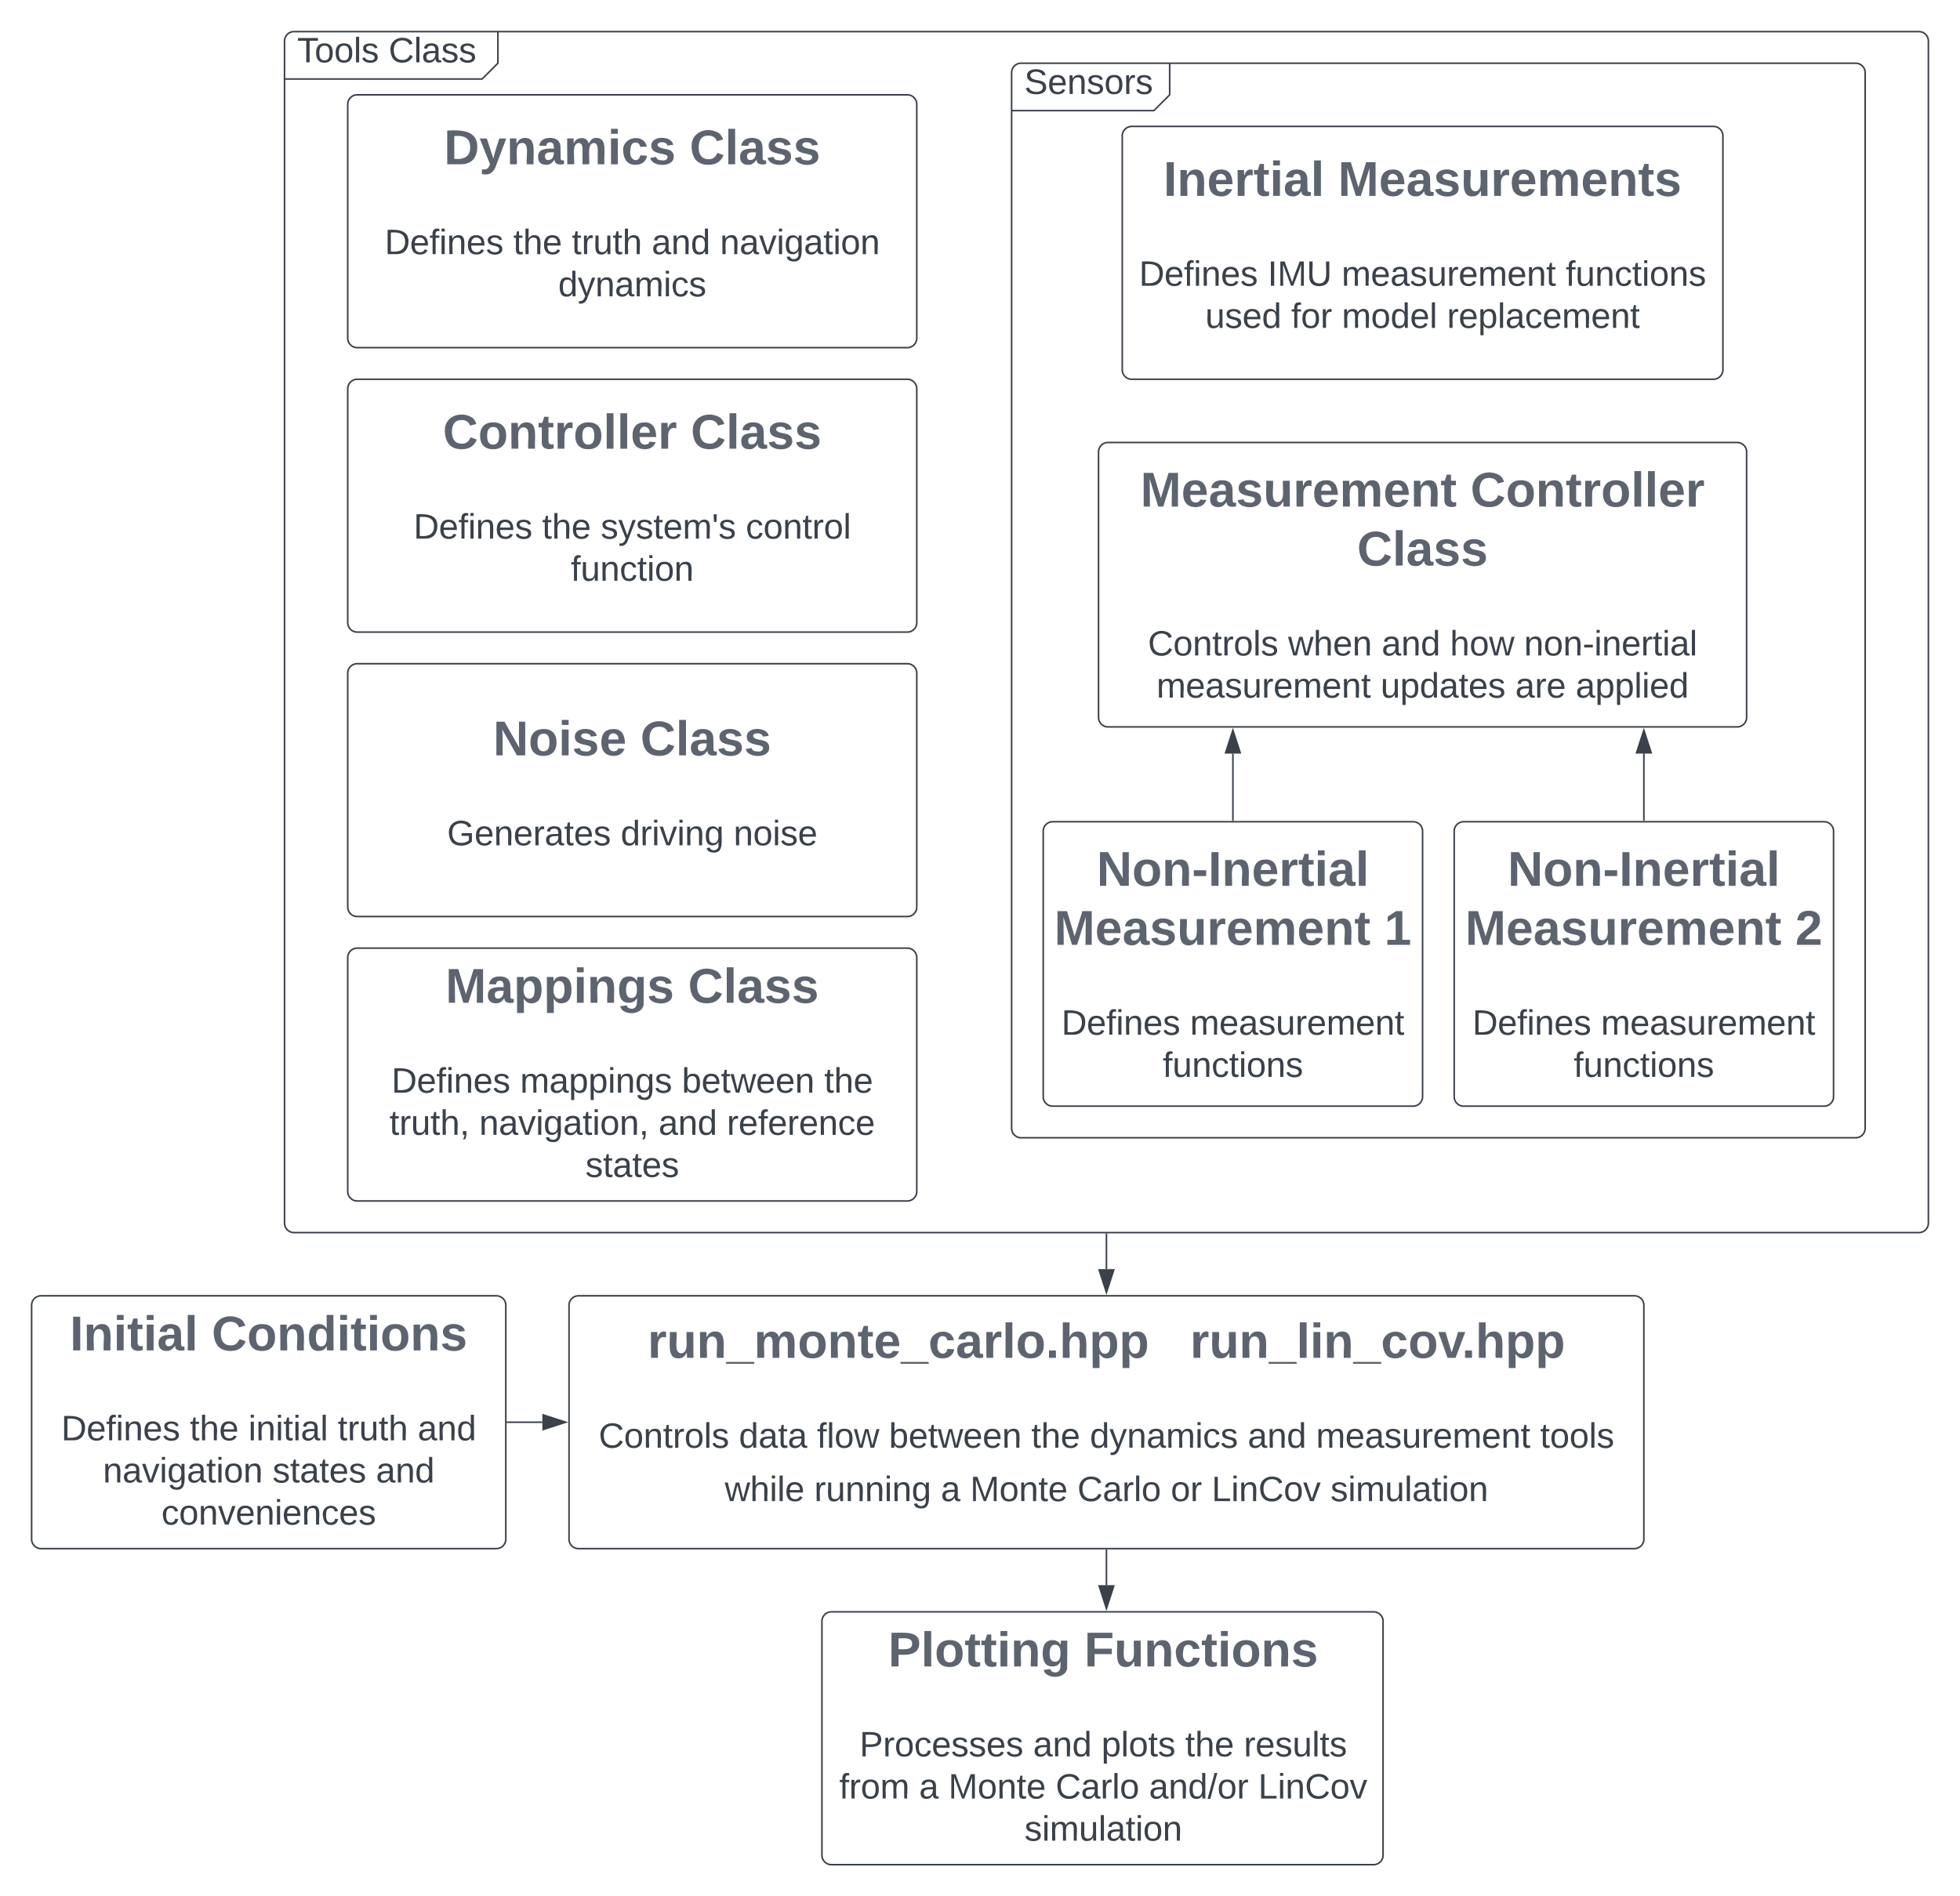<svg xmlns="http://www.w3.org/2000/svg" xmlns:xlink="http://www.w3.org/1999/xlink" xmlns:lucid="lucid" width="1240" height="1200"><g transform="translate(-180 -20)" lucid:page-tab-id="0_0"><path d="M360 46a6 6 0 0 1 6-6h123a6 6 0 0 1 6 6v8a14.48 14.48 0 0 1-4.24 10.24l-1.52 1.52A14.48 14.48 0 0 1 479 70H366a6 6 0 0 1-6-6z" fill="#fff"/><path d="M495 40v20l-10 10H360" stroke="#3a414a" fill="none"/><path d="M360 46a6 6 0 0 1 6-6h1028a6 6 0 0 1 6 6v748a6 6 0 0 1-6 6H366a6 6 0 0 1-6-6z" stroke="#3a414a" fill="none"/><use xlink:href="#a" transform="matrix(1,0,0,1,368,40) translate(0 19.444)"/><use xlink:href="#b" transform="matrix(1,0,0,1,368,40) translate(57.901 19.444)"/><path d="M820 66a6 6 0 0 1 6-6h88a6 6 0 0 1 6 6v8a14.48 14.48 0 0 1-4.24 10.24l-1.52 1.52A14.48 14.48 0 0 1 904 90h-78a6 6 0 0 1-6-6z" fill="#fff"/><path d="M920 60v20l-10 10h-90" stroke="#3a414a" fill="none"/><path d="M820 66a6 6 0 0 1 6-6h528a6 6 0 0 1 6 6v668a6 6 0 0 1-6 6H826a6 6 0 0 1-6-6z" stroke="#3a414a" fill="none"/><use xlink:href="#c" transform="matrix(1,0,0,1,828,60) translate(0 19.444)"/><path d="M540 846a6 6 0 0 1 6-6h668a6 6 0 0 1 6 6v148a6 6 0 0 1-6 6H546a6 6 0 0 1-6-6z" stroke="#3a414a" fill="#fff"/><use xlink:href="#d" transform="matrix(1,0,0,1,545,845) translate(44.759 34.264)"/><use xlink:href="#e" transform="matrix(1,0,0,1,545,845) translate(387.932 34.264)"/><use xlink:href="#f" transform="matrix(1,0,0,1,545,845) translate(335 64.486)"/><use xlink:href="#g" transform="matrix(1,0,0,1,545,845) translate(13.765 91.153)"/><use xlink:href="#h" transform="matrix(1,0,0,1,545,845) translate(102.469 91.153)"/><use xlink:href="#i" transform="matrix(1,0,0,1,545,845) translate(151.852 91.153)"/><use xlink:href="#j" transform="matrix(1,0,0,1,545,845) translate(197.407 91.153)"/><use xlink:href="#k" transform="matrix(1,0,0,1,545,845) translate(287.469 91.153)"/><use xlink:href="#l" transform="matrix(1,0,0,1,545,845) translate(324.506 91.153)"/><use xlink:href="#m" transform="matrix(1,0,0,1,545,845) translate(424.383 91.153)"/><use xlink:href="#n" transform="matrix(1,0,0,1,545,845) translate(467.593 91.153)"/><use xlink:href="#o" transform="matrix(1,0,0,1,545,845) translate(609.383 91.153)"/><use xlink:href="#p" transform="matrix(1,0,0,1,545,845) translate(93.519 124.931)"/><use xlink:href="#q" transform="matrix(1,0,0,1,545,845) translate(150.123 124.931)"/><use xlink:href="#r" transform="matrix(1,0,0,1,545,845) translate(230.247 124.931)"/><use xlink:href="#s" transform="matrix(1,0,0,1,545,845) translate(248.765 124.931)"/><use xlink:href="#t" transform="matrix(1,0,0,1,545,845) translate(316.605 124.931)"/><use xlink:href="#u" transform="matrix(1,0,0,1,545,845) translate(375.679 124.931)"/><use xlink:href="#v" transform="matrix(1,0,0,1,545,845) translate(401.543 124.931)"/><use xlink:href="#w" transform="matrix(1,0,0,1,545,845) translate(476.728 124.931)"/><path d="M400 86a6 6 0 0 1 6-6h348a6 6 0 0 1 6 6v148a6 6 0 0 1-6 6H406a6 6 0 0 1-6-6z" stroke="#3a414a" fill="#fff"/><use xlink:href="#x" transform="matrix(1,0,0,1,405,85) translate(55.87 38.951)"/><use xlink:href="#y" transform="matrix(1,0,0,1,405,85) translate(211.253 38.951)"/><use xlink:href="#z" transform="matrix(1,0,0,1,405,85) translate(175 69.174)"/><use xlink:href="#A" transform="matrix(1,0,0,1,405,85) translate(18.364 95.84)"/><use xlink:href="#B" transform="matrix(1,0,0,1,405,85) translate(99.722 95.84)"/><use xlink:href="#C" transform="matrix(1,0,0,1,405,85) translate(136.759 95.84)"/><use xlink:href="#D" transform="matrix(1,0,0,1,405,85) translate(187.315 95.84)"/><use xlink:href="#E" transform="matrix(1,0,0,1,405,85) translate(230.525 95.84)"/><use xlink:href="#F" transform="matrix(1,0,0,1,405,85) translate(128.148 122.507)"/><path d="M400 626a6 6 0 0 1 6-6h348a6 6 0 0 1 6 6v148a6 6 0 0 1-6 6H406a6 6 0 0 1-6-6z" stroke="#3a414a" fill="#fff"/><use xlink:href="#G" transform="matrix(1,0,0,1,405,625) translate(56.864 29.576)"/><use xlink:href="#H" transform="matrix(1,0,0,1,405,625) translate(210.259 29.576)"/><use xlink:href="#z" transform="matrix(1,0,0,1,405,625) translate(175 59.799)"/><use xlink:href="#A" transform="matrix(1,0,0,1,405,625) translate(22.685 86.465)"/><use xlink:href="#I" transform="matrix(1,0,0,1,405,625) translate(104.043 86.465)"/><use xlink:href="#J" transform="matrix(1,0,0,1,405,625) translate(206.389 86.465)"/><use xlink:href="#K" transform="matrix(1,0,0,1,405,625) translate(296.451 86.465)"/><use xlink:href="#L" transform="matrix(1,0,0,1,405,625) translate(21.451 113.132)"/><use xlink:href="#M" transform="matrix(1,0,0,1,405,625) translate(78.179 113.132)"/><use xlink:href="#D" transform="matrix(1,0,0,1,405,625) translate(191.636 113.132)"/><use xlink:href="#N" transform="matrix(1,0,0,1,405,625) translate(234.846 113.132)"/><use xlink:href="#O" transform="matrix(1,0,0,1,405,625) translate(145.37 139.799)"/><path d="M400 266a6 6 0 0 1 6-6h348a6 6 0 0 1 6 6v148a6 6 0 0 1-6 6H406a6 6 0 0 1-6-6z" stroke="#3a414a" fill="#fff"/><g><use xlink:href="#P" transform="matrix(1,0,0,1,405,265) translate(55.136 38.951)"/><use xlink:href="#y" transform="matrix(1,0,0,1,405,265) translate(211.988 38.951)"/><use xlink:href="#z" transform="matrix(1,0,0,1,405,265) translate(175 69.174)"/><use xlink:href="#A" transform="matrix(1,0,0,1,405,265) translate(36.636 95.84)"/><use xlink:href="#B" transform="matrix(1,0,0,1,405,265) translate(117.994 95.84)"/><use xlink:href="#Q" transform="matrix(1,0,0,1,405,265) translate(155.031 95.84)"/><use xlink:href="#R" transform="matrix(1,0,0,1,405,265) translate(246.821 95.84)"/><use xlink:href="#S" transform="matrix(1,0,0,1,405,265) translate(136.142 122.507)"/></g><path d="M400 446a6 6 0 0 1 6-6h348a6 6 0 0 1 6 6v148a6 6 0 0 1-6 6H406a6 6 0 0 1-6-6z" stroke="#3a414a" fill="#fff"/><g><use xlink:href="#T" transform="matrix(1,0,0,1,405,445) translate(86.981 53.014)"/><use xlink:href="#y" transform="matrix(1,0,0,1,405,445) translate(180.142 53.014)"/><use xlink:href="#z" transform="matrix(1,0,0,1,405,445) translate(175 83.236)"/><use xlink:href="#U" transform="matrix(1,0,0,1,405,445) translate(57.87 109.903)"/><use xlink:href="#V" transform="matrix(1,0,0,1,405,445) translate(167.685 109.903)"/><use xlink:href="#W" transform="matrix(1,0,0,1,405,445) translate(239.105 109.903)"/></g><path d="M890 106a6 6 0 0 1 6-6h368a6 6 0 0 1 6 6v148a6 6 0 0 1-6 6H896a6 6 0 0 1-6-6z" stroke="#3a414a" fill="#fff"/><g><use xlink:href="#X" transform="matrix(1,0,0,1,895,105) translate(21.062 38.951)"/><use xlink:href="#Y" transform="matrix(1,0,0,1,895,105) translate(131.506 38.951)"/><use xlink:href="#z" transform="matrix(1,0,0,1,895,105) translate(185 69.174)"/><use xlink:href="#A" transform="matrix(1,0,0,1,895,105) translate(5.617 95.84)"/><use xlink:href="#Z" transform="matrix(1,0,0,1,895,105) translate(86.975 95.84)"/><use xlink:href="#aa" transform="matrix(1,0,0,1,895,105) translate(133.765 95.84)"/><use xlink:href="#ab" transform="matrix(1,0,0,1,895,105) translate(275.556 95.84)"/><use xlink:href="#ac" transform="matrix(1,0,0,1,895,105) translate(47.531 122.507)"/><use xlink:href="#ad" transform="matrix(1,0,0,1,895,105) translate(101.852 122.507)"/><use xlink:href="#ae" transform="matrix(1,0,0,1,895,105) translate(133.889 122.507)"/><use xlink:href="#af" transform="matrix(1,0,0,1,895,105) translate(200.432 122.507)"/></g><path d="M875 306a6 6 0 0 1 6-6h398a6 6 0 0 1 6 6v168a6 6 0 0 1-6 6H881a6 6 0 0 1-6-6z" stroke="#3a414a" fill="#fff"/><g><use xlink:href="#ag" transform="matrix(1,0,0,1,880,305) translate(21.5 35.576)"/><use xlink:href="#ah" transform="matrix(1,0,0,1,880,305) translate(230.29 35.576)"/><use xlink:href="#ai" transform="matrix(1,0,0,1,880,305) translate(158.562 72.91)"/><use xlink:href="#z" transform="matrix(1,0,0,1,880,305) translate(200 103.132)"/><use xlink:href="#aj" transform="matrix(1,0,0,1,880,305) translate(26.235 129.799)"/><use xlink:href="#ak" transform="matrix(1,0,0,1,880,305) translate(114.938 129.799)"/><use xlink:href="#D" transform="matrix(1,0,0,1,880,305) translate(174.136 129.799)"/><use xlink:href="#al" transform="matrix(1,0,0,1,880,305) translate(217.346 129.799)"/><use xlink:href="#am" transform="matrix(1,0,0,1,880,305) translate(264.198 129.799)"/><use xlink:href="#aa" transform="matrix(1,0,0,1,880,305) translate(31.667 156.465)"/><use xlink:href="#an" transform="matrix(1,0,0,1,880,305) translate(173.457 156.465)"/><use xlink:href="#ao" transform="matrix(1,0,0,1,880,305) translate(258.642 156.465)"/><use xlink:href="#ap" transform="matrix(1,0,0,1,880,305) translate(296.852 156.465)"/></g><path d="M840 546a6 6 0 0 1 6-6h228a6 6 0 0 1 6 6v168a6 6 0 0 1-6 6H846a6 6 0 0 1-6-6z" stroke="#3a414a" fill="#fff"/><g><use xlink:href="#aq" transform="matrix(1,0,0,1,845,545) translate(28.84 35.576)"/><use xlink:href="#ar" transform="matrix(1,0,0,1,845,545) translate(1.963 72.91)"/><use xlink:href="#as" transform="matrix(1,0,0,1,845,545) translate(210.753 72.91)"/><use xlink:href="#z" transform="matrix(1,0,0,1,845,545) translate(115 103.132)"/><use xlink:href="#A" transform="matrix(1,0,0,1,845,545) translate(6.512 129.799)"/><use xlink:href="#at" transform="matrix(1,0,0,1,845,545) translate(87.87 129.799)"/><use xlink:href="#au" transform="matrix(1,0,0,1,845,545) translate(70.586 156.465)"/></g><path d="M1100 546a6 6 0 0 1 6-6h228a6 6 0 0 1 6 6v168a6 6 0 0 1-6 6h-228a6 6 0 0 1-6-6z" stroke="#3a414a" fill="#fff"/><g><use xlink:href="#aq" transform="matrix(1,0,0,1,1105,545) translate(28.84 35.576)"/><use xlink:href="#ar" transform="matrix(1,0,0,1,1105,545) translate(1.963 72.91)"/><use xlink:href="#av" transform="matrix(1,0,0,1,1105,545) translate(210.753 72.91)"/><use xlink:href="#z" transform="matrix(1,0,0,1,1105,545) translate(115 103.132)"/><use xlink:href="#A" transform="matrix(1,0,0,1,1105,545) translate(6.512 129.799)"/><use xlink:href="#at" transform="matrix(1,0,0,1,1105,545) translate(87.87 129.799)"/><use xlink:href="#au" transform="matrix(1,0,0,1,1105,545) translate(70.586 156.465)"/></g><path d="M700 1046a6 6 0 0 1 6-6h343a6 6 0 0 1 6 6v148a6 6 0 0 1-6 6H706a6 6 0 0 1-6-6z" stroke="#3a414a" fill="#fff"/><g><use xlink:href="#aw" transform="matrix(1,0,0,1,705,1045) translate(36.932 29.576)"/><use xlink:href="#ax" transform="matrix(1,0,0,1,705,1045) translate(160.944 29.576)"/><use xlink:href="#z" transform="matrix(1,0,0,1,705,1045) translate(173 59.799)"/><use xlink:href="#ay" transform="matrix(1,0,0,1,705,1045) translate(18.802 86.465)"/><use xlink:href="#D" transform="matrix(1,0,0,1,705,1045) translate(128.617 86.465)"/><use xlink:href="#az" transform="matrix(1,0,0,1,705,1045) translate(171.827 86.465)"/><use xlink:href="#B" transform="matrix(1,0,0,1,705,1045) translate(224.852 86.465)"/><use xlink:href="#aA" transform="matrix(1,0,0,1,705,1045) translate(261.889 86.465)"/><use xlink:href="#aB" transform="matrix(1,0,0,1,705,1045) translate(5.994 113.132)"/><use xlink:href="#aC" transform="matrix(1,0,0,1,705,1045) translate(56.488 113.132)"/><use xlink:href="#aD" transform="matrix(1,0,0,1,705,1045) translate(75.006 113.132)"/><use xlink:href="#aE" transform="matrix(1,0,0,1,705,1045) translate(142.846 113.132)"/><use xlink:href="#aF" transform="matrix(1,0,0,1,705,1045) translate(201.92 113.132)"/><use xlink:href="#aG" transform="matrix(1,0,0,1,705,1045) translate(270.994 113.132)"/><use xlink:href="#aH" transform="matrix(1,0,0,1,705,1045) translate(123.123 139.799)"/></g><path d="M200 846a6 6 0 0 1 6-6h288a6 6 0 0 1 6 6v148a6 6 0 0 1-6 6H206a6 6 0 0 1-6-6z" stroke="#3a414a" fill="#fff"/><g><use xlink:href="#aI" transform="matrix(1,0,0,1,205,845) translate(19.216 29.576)"/><use xlink:href="#aJ" transform="matrix(1,0,0,1,205,845) translate(108.92 29.576)"/><use xlink:href="#z" transform="matrix(1,0,0,1,205,845) translate(145 59.799)"/><use xlink:href="#A" transform="matrix(1,0,0,1,205,845) translate(13.735 86.465)"/><use xlink:href="#B" transform="matrix(1,0,0,1,205,845) translate(95.093 86.465)"/><use xlink:href="#aK" transform="matrix(1,0,0,1,205,845) translate(132.13 86.465)"/><use xlink:href="#C" transform="matrix(1,0,0,1,205,845) translate(188.673 86.465)"/><use xlink:href="#aL" transform="matrix(1,0,0,1,205,845) translate(239.228 86.465)"/><use xlink:href="#aM" transform="matrix(1,0,0,1,205,845) translate(40.123 113.132)"/><use xlink:href="#aN" transform="matrix(1,0,0,1,205,845) translate(147.407 113.132)"/><use xlink:href="#aL" transform="matrix(1,0,0,1,205,845) translate(212.84 113.132)"/><use xlink:href="#aO" transform="matrix(1,0,0,1,205,845) translate(77.13 139.799)"/></g><path d="M1220 539v-42.12" stroke="#3a414a" fill="none"/><path d="M1220.5 539.5h-1v-.5h1z" stroke="#3a414a" stroke-width=".05" fill="#3a414a"/><path d="M1220 482.12l4.63 14.26h-9.27z" stroke="#3a414a" fill="#3a414a"/><path d="M960 539v-42.12" stroke="#3a414a" fill="none"/><path d="M960.5 539.5h-1v-.5h1z" stroke="#3a414a" stroke-width=".05" fill="#3a414a"/><path d="M960 482.12l4.63 14.26h-9.26z" stroke="#3a414a" fill="#3a414a"/><path d="M880 801v22.12" stroke="#3a414a" fill="none"/><path d="M880.5 801h-1v-.5h1z" stroke="#3a414a" stroke-width=".05" fill="#3a414a"/><path d="M880 837.88l-4.63-14.26h9.26z" stroke="#3a414a" fill="#3a414a"/><path d="M880 1001v22.12" stroke="#3a414a" fill="none"/><path d="M880.5 1001h-1v-.5h1z" stroke="#3a414a" stroke-width=".05" fill="#3a414a"/><path d="M880 1037.88l-4.63-14.26h9.26z" stroke="#3a414a" fill="#3a414a"/><path d="M501 920h22.12" stroke="#3a414a" fill="none"/><path d="M501 920.5h-.5v-1h.5z" stroke="#3a414a" stroke-width=".05" fill="#3a414a"/><path d="M537.88 920l-14.26 4.63v-9.26z" stroke="#3a414a" fill="#3a414a"/><defs><path fill="#3a414a" d="M127-220V0H93v-220H8v-28h204v28h-85" id="aP"/><path fill="#3a414a" d="M100-194c62-1 85 37 85 99 1 63-27 99-86 99S16-35 15-95c0-66 28-99 85-99zM99-20c44 1 53-31 53-75 0-43-8-75-51-75s-53 32-53 75 10 74 51 75" id="aQ"/><path fill="#3a414a" d="M24 0v-261h32V0H24" id="aR"/><path fill="#3a414a" d="M135-143c-3-34-86-38-87 0 15 53 115 12 119 90S17 21 10-45l28-5c4 36 97 45 98 0-10-56-113-15-118-90-4-57 82-63 122-42 12 7 21 19 24 35" id="aS"/><g id="a"><use transform="matrix(0.062,0,0,0.062,0,0)" xlink:href="#aP"/><use transform="matrix(0.062,0,0,0.062,11.049,0)" xlink:href="#aQ"/><use transform="matrix(0.062,0,0,0.062,23.395,0)" xlink:href="#aQ"/><use transform="matrix(0.062,0,0,0.062,35.741,0)" xlink:href="#aR"/><use transform="matrix(0.062,0,0,0.062,40.617,0)" xlink:href="#aS"/></g><path fill="#3a414a" d="M212-179c-10-28-35-45-73-45-59 0-87 40-87 99 0 60 29 101 89 101 43 0 62-24 78-52l27 14C228-24 195 4 139 4 59 4 22-46 18-125c-6-104 99-153 187-111 19 9 31 26 39 46" id="aT"/><path fill="#3a414a" d="M141-36C126-15 110 5 73 4 37 3 15-17 15-53c-1-64 63-63 125-63 3-35-9-54-41-54-24 1-41 7-42 31l-33-3c5-37 33-52 76-52 45 0 72 20 72 64v82c-1 20 7 32 28 27v20c-31 9-61-2-59-35zM48-53c0 20 12 33 32 33 41-3 63-29 60-74-43 2-92-5-92 41" id="aU"/><g id="b"><use transform="matrix(0.062,0,0,0.062,0,0)" xlink:href="#aT"/><use transform="matrix(0.062,0,0,0.062,15.988,0)" xlink:href="#aR"/><use transform="matrix(0.062,0,0,0.062,20.864,0)" xlink:href="#aU"/><use transform="matrix(0.062,0,0,0.062,33.21,0)" xlink:href="#aS"/><use transform="matrix(0.062,0,0,0.062,44.321,0)" xlink:href="#aS"/></g><path fill="#3a414a" d="M185-189c-5-48-123-54-124 2 14 75 158 14 163 119 3 78-121 87-175 55-17-10-28-26-33-46l33-7c5 56 141 63 141-1 0-78-155-14-162-118-5-82 145-84 179-34 5 7 8 16 11 25" id="aV"/><path fill="#3a414a" d="M100-194c63 0 86 42 84 106H49c0 40 14 67 53 68 26 1 43-12 49-29l28 8c-11 28-37 45-77 45C44 4 14-33 15-96c1-61 26-98 85-98zm52 81c6-60-76-77-97-28-3 7-6 17-6 28h103" id="aW"/><path fill="#3a414a" d="M117-194c89-4 53 116 60 194h-32v-121c0-31-8-49-39-48C34-167 62-67 57 0H25l-1-190h30c1 10-1 24 2 32 11-22 29-35 61-36" id="aX"/><path fill="#3a414a" d="M114-163C36-179 61-72 57 0H25l-1-190h30c1 12-1 29 2 39 6-27 23-49 58-41v29" id="aY"/><g id="c"><use transform="matrix(0.062,0,0,0.062,0,0)" xlink:href="#aV"/><use transform="matrix(0.062,0,0,0.062,14.815,0)" xlink:href="#aW"/><use transform="matrix(0.062,0,0,0.062,27.16,0)" xlink:href="#aX"/><use transform="matrix(0.062,0,0,0.062,39.506,0)" xlink:href="#aS"/><use transform="matrix(0.062,0,0,0.062,50.617,0)" xlink:href="#aQ"/><use transform="matrix(0.062,0,0,0.062,62.963,0)" xlink:href="#aY"/><use transform="matrix(0.062,0,0,0.062,70.309,0)" xlink:href="#aS"/></g><path fill="#5d646f" d="M135-150c-39-12-60 13-60 57V0H25l-1-190h47c2 13-1 29 3 40 6-28 27-53 61-41v41" id="aZ"/><path fill="#5d646f" d="M85 4C-2 5 27-109 22-190h50c7 57-23 150 33 157 60-5 35-97 40-157h50l1 190h-47c-2-12 1-28-3-38-12 25-28 42-61 42" id="ba"/><path fill="#5d646f" d="M135-194c87-1 58 113 63 194h-50c-7-57 23-157-34-157-59 0-34 97-39 157H25l-1-190h47c2 12-1 28 3 38 12-26 28-41 61-42" id="bb"/><path fill="#5d646f" d="M-4 44V30h207v14H-4" id="bc"/><path fill="#5d646f" d="M220-157c-53 9-28 100-34 157h-49v-107c1-27-5-49-29-50C55-147 81-57 75 0H25l-1-190h47c2 12-1 28 3 38 10-53 101-56 108 0 13-22 24-43 59-42 82 1 51 116 57 194h-49v-107c-1-25-5-48-29-50" id="bd"/><path fill="#5d646f" d="M110-194c64 0 96 36 96 99 0 64-35 99-97 99-61 0-95-36-95-99 0-62 34-99 96-99zm-1 164c35 0 45-28 45-65 0-40-10-65-43-65-34 0-45 26-45 65 0 36 10 65 43 65" id="be"/><path fill="#5d646f" d="M115-3C79 11 28 4 28-45v-112H4v-33h27l15-45h31v45h36v33H77v99c-1 23 16 31 38 25v30" id="bf"/><path fill="#5d646f" d="M185-48c-13 30-37 53-82 52C43 2 14-33 14-96s30-98 90-98c62 0 83 45 84 108H66c0 31 8 55 39 56 18 0 30-7 34-22zm-45-69c5-46-57-63-70-21-2 6-4 13-4 21h74" id="bg"/><path fill="#5d646f" d="M190-63c-7 42-38 67-86 67-59 0-84-38-90-98-12-110 154-137 174-36l-49 2c-2-19-15-32-35-32-30 0-35 28-38 64-6 74 65 87 74 30" id="bh"/><path fill="#5d646f" d="M133-34C117-15 103 5 69 4 32 3 11-16 11-54c-1-60 55-63 116-61 1-26-3-47-28-47-18 1-26 9-28 27l-52-2c7-38 36-58 82-57s74 22 75 68l1 82c-1 14 12 18 25 15v27c-30 8-71 5-69-32zm-48 3c29 0 43-24 42-57-32 0-66-3-65 30 0 17 8 27 23 27" id="bi"/><path fill="#5d646f" d="M25 0v-261h50V0H25" id="bj"/><path fill="#5d646f" d="M24 0v-54h51V0H24" id="bk"/><path fill="#5d646f" d="M114-157C55-157 80-60 75 0H25v-261h50l-1 109c12-26 28-41 61-42 86-1 58 113 63 194h-50c-7-57 23-157-34-157" id="bl"/><path fill="#5d646f" d="M135-194c53 0 70 44 70 98 0 56-19 98-73 100-31 1-45-17-59-34 3 33 2 69 2 105H25l-1-265h48c2 10 0 23 3 31 11-24 29-35 60-35zM114-30c33 0 39-31 40-66 0-38-9-64-40-64-56 0-55 130 0 130" id="bm"/><g id="d"><use transform="matrix(0.086,0,0,0.086,0,0)" xlink:href="#aZ"/><use transform="matrix(0.086,0,0,0.086,12.099,0)" xlink:href="#ba"/><use transform="matrix(0.086,0,0,0.086,31.025,0)" xlink:href="#bb"/><use transform="matrix(0.086,0,0,0.086,49.951,0)" xlink:href="#bc"/><use transform="matrix(0.086,0,0,0.086,67.235,0)" xlink:href="#bd"/><use transform="matrix(0.086,0,0,0.086,94.889,0)" xlink:href="#be"/><use transform="matrix(0.086,0,0,0.086,113.815,0)" xlink:href="#bb"/><use transform="matrix(0.086,0,0,0.086,132.741,0)" xlink:href="#bf"/><use transform="matrix(0.086,0,0,0.086,143.025,0)" xlink:href="#bg"/><use transform="matrix(0.086,0,0,0.086,160.309,0)" xlink:href="#bc"/><use transform="matrix(0.086,0,0,0.086,177.593,0)" xlink:href="#bh"/><use transform="matrix(0.086,0,0,0.086,194.877,0)" xlink:href="#bi"/><use transform="matrix(0.086,0,0,0.086,212.16,0)" xlink:href="#aZ"/><use transform="matrix(0.086,0,0,0.086,224.259,0)" xlink:href="#bj"/><use transform="matrix(0.086,0,0,0.086,232.901,0)" xlink:href="#be"/><use transform="matrix(0.086,0,0,0.086,251.827,0)" xlink:href="#bk"/><use transform="matrix(0.086,0,0,0.086,260.469,0)" xlink:href="#bl"/><use transform="matrix(0.086,0,0,0.086,279.395,0)" xlink:href="#bm"/><use transform="matrix(0.086,0,0,0.086,298.321,0)" xlink:href="#bm"/></g><path fill="#5d646f" d="M25-224v-37h50v37H25zM25 0v-190h50V0H25" id="bn"/><path fill="#5d646f" d="M128 0H69L1-190h53L99-40l48-150h52" id="bo"/><g id="e"><use transform="matrix(0.086,0,0,0.086,0,0)" xlink:href="#aZ"/><use transform="matrix(0.086,0,0,0.086,12.099,0)" xlink:href="#ba"/><use transform="matrix(0.086,0,0,0.086,31.025,0)" xlink:href="#bb"/><use transform="matrix(0.086,0,0,0.086,49.951,0)" xlink:href="#bc"/><use transform="matrix(0.086,0,0,0.086,67.235,0)" xlink:href="#bj"/><use transform="matrix(0.086,0,0,0.086,75.877,0)" xlink:href="#bn"/><use transform="matrix(0.086,0,0,0.086,84.519,0)" xlink:href="#bb"/><use transform="matrix(0.086,0,0,0.086,103.444,0)" xlink:href="#bc"/><use transform="matrix(0.086,0,0,0.086,120.728,0)" xlink:href="#bh"/><use transform="matrix(0.086,0,0,0.086,138.012,0)" xlink:href="#be"/><use transform="matrix(0.086,0,0,0.086,156.938,0)" xlink:href="#bo"/><use transform="matrix(0.086,0,0,0.086,171.889,0)" xlink:href="#bk"/><use transform="matrix(0.086,0,0,0.086,180.531,0)" xlink:href="#bl"/><use transform="matrix(0.086,0,0,0.086,199.457,0)" xlink:href="#bm"/><use transform="matrix(0.086,0,0,0.086,218.383,0)" xlink:href="#bm"/></g><path fill="#3a414a" d="M59-47c-2 24 18 29 38 22v24C64 9 27 4 27-40v-127H5v-23h24l9-43h21v43h35v23H59v120" id="bp"/><g id="g"><use transform="matrix(0.062,0,0,0.062,0,0)" xlink:href="#aT"/><use transform="matrix(0.062,0,0,0.062,15.988,0)" xlink:href="#aQ"/><use transform="matrix(0.062,0,0,0.062,28.333,0)" xlink:href="#aX"/><use transform="matrix(0.062,0,0,0.062,40.679,0)" xlink:href="#bp"/><use transform="matrix(0.062,0,0,0.062,46.852,0)" xlink:href="#aY"/><use transform="matrix(0.062,0,0,0.062,54.198,0)" xlink:href="#aQ"/><use transform="matrix(0.062,0,0,0.062,66.543,0)" xlink:href="#aR"/><use transform="matrix(0.062,0,0,0.062,71.42,0)" xlink:href="#aS"/></g><path fill="#3a414a" d="M85-194c31 0 48 13 60 33l-1-100h32l1 261h-30c-2-10 0-23-3-31C134-8 116 4 85 4 32 4 16-35 15-94c0-66 23-100 70-100zm9 24c-40 0-46 34-46 75 0 40 6 74 45 74 42 0 51-32 51-76 0-42-9-74-50-73" id="bq"/><g id="h"><use transform="matrix(0.062,0,0,0.062,0,0)" xlink:href="#bq"/><use transform="matrix(0.062,0,0,0.062,12.346,0)" xlink:href="#aU"/><use transform="matrix(0.062,0,0,0.062,24.691,0)" xlink:href="#bp"/><use transform="matrix(0.062,0,0,0.062,30.864,0)" xlink:href="#aU"/></g><path fill="#3a414a" d="M101-234c-31-9-42 10-38 44h38v23H63V0H32v-167H5v-23h27c-7-52 17-82 69-68v24" id="br"/><path fill="#3a414a" d="M206 0h-36l-40-164L89 0H53L-1-190h32L70-26l43-164h34l41 164 42-164h31" id="bs"/><g id="i"><use transform="matrix(0.062,0,0,0.062,0,0)" xlink:href="#br"/><use transform="matrix(0.062,0,0,0.062,6.173,0)" xlink:href="#aR"/><use transform="matrix(0.062,0,0,0.062,11.049,0)" xlink:href="#aQ"/><use transform="matrix(0.062,0,0,0.062,23.395,0)" xlink:href="#bs"/></g><path fill="#3a414a" d="M115-194c53 0 69 39 70 98 0 66-23 100-70 100C84 3 66-7 56-30L54 0H23l1-261h32v101c10-23 28-34 59-34zm-8 174c40 0 45-34 45-75 0-40-5-75-45-74-42 0-51 32-51 76 0 43 10 73 51 73" id="bt"/><g id="j"><use transform="matrix(0.062,0,0,0.062,0,0)" xlink:href="#bt"/><use transform="matrix(0.062,0,0,0.062,12.346,0)" xlink:href="#aW"/><use transform="matrix(0.062,0,0,0.062,24.691,0)" xlink:href="#bp"/><use transform="matrix(0.062,0,0,0.062,30.864,0)" xlink:href="#bs"/><use transform="matrix(0.062,0,0,0.062,46.852,0)" xlink:href="#aW"/><use transform="matrix(0.062,0,0,0.062,59.198,0)" xlink:href="#aW"/><use transform="matrix(0.062,0,0,0.062,71.543,0)" xlink:href="#aX"/></g><path fill="#3a414a" d="M106-169C34-169 62-67 57 0H25v-261h32l-1 103c12-21 28-36 61-36 89 0 53 116 60 194h-32v-121c2-32-8-49-39-48" id="bu"/><g id="k"><use transform="matrix(0.062,0,0,0.062,0,0)" xlink:href="#bp"/><use transform="matrix(0.062,0,0,0.062,6.173,0)" xlink:href="#bu"/><use transform="matrix(0.062,0,0,0.062,18.519,0)" xlink:href="#aW"/></g><path fill="#3a414a" d="M179-190L93 31C79 59 56 82 12 73V49c39 6 53-20 64-50L1-190h34L92-34l54-156h33" id="bv"/><path fill="#3a414a" d="M210-169c-67 3-38 105-44 169h-31v-121c0-29-5-50-35-48C34-165 62-65 56 0H25l-1-190h30c1 10-1 24 2 32 10-44 99-50 107 0 11-21 27-35 58-36 85-2 47 119 55 194h-31v-121c0-29-5-49-35-48" id="bw"/><path fill="#3a414a" d="M24-231v-30h32v30H24zM24 0v-190h32V0H24" id="bx"/><path fill="#3a414a" d="M96-169c-40 0-48 33-48 73s9 75 48 75c24 0 41-14 43-38l32 2c-6 37-31 61-74 61-59 0-76-41-82-99-10-93 101-131 147-64 4 7 5 14 7 22l-32 3c-4-21-16-35-41-35" id="by"/><g id="l"><use transform="matrix(0.062,0,0,0.062,0,0)" xlink:href="#bq"/><use transform="matrix(0.062,0,0,0.062,12.346,0)" xlink:href="#bv"/><use transform="matrix(0.062,0,0,0.062,23.457,0)" xlink:href="#aX"/><use transform="matrix(0.062,0,0,0.062,35.802,0)" xlink:href="#aU"/><use transform="matrix(0.062,0,0,0.062,48.148,0)" xlink:href="#bw"/><use transform="matrix(0.062,0,0,0.062,66.605,0)" xlink:href="#bx"/><use transform="matrix(0.062,0,0,0.062,71.481,0)" xlink:href="#by"/><use transform="matrix(0.062,0,0,0.062,82.593,0)" xlink:href="#aS"/></g><g id="m"><use transform="matrix(0.062,0,0,0.062,0,0)" xlink:href="#aU"/><use transform="matrix(0.062,0,0,0.062,12.346,0)" xlink:href="#aX"/><use transform="matrix(0.062,0,0,0.062,24.691,0)" xlink:href="#bq"/></g><path fill="#3a414a" d="M84 4C-5 8 30-112 23-190h32v120c0 31 7 50 39 49 72-2 45-101 50-169h31l1 190h-30c-1-10 1-25-2-33-11 22-28 36-60 37" id="bz"/><g id="n"><use transform="matrix(0.062,0,0,0.062,0,0)" xlink:href="#bw"/><use transform="matrix(0.062,0,0,0.062,18.457,0)" xlink:href="#aW"/><use transform="matrix(0.062,0,0,0.062,30.802,0)" xlink:href="#aU"/><use transform="matrix(0.062,0,0,0.062,43.148,0)" xlink:href="#aS"/><use transform="matrix(0.062,0,0,0.062,54.259,0)" xlink:href="#bz"/><use transform="matrix(0.062,0,0,0.062,66.605,0)" xlink:href="#aY"/><use transform="matrix(0.062,0,0,0.062,73.951,0)" xlink:href="#aW"/><use transform="matrix(0.062,0,0,0.062,86.296,0)" xlink:href="#bw"/><use transform="matrix(0.062,0,0,0.062,104.753,0)" xlink:href="#aW"/><use transform="matrix(0.062,0,0,0.062,117.099,0)" xlink:href="#aX"/><use transform="matrix(0.062,0,0,0.062,129.444,0)" xlink:href="#bp"/></g><g id="o"><use transform="matrix(0.062,0,0,0.062,0,0)" xlink:href="#bp"/><use transform="matrix(0.062,0,0,0.062,6.173,0)" xlink:href="#aQ"/><use transform="matrix(0.062,0,0,0.062,18.519,0)" xlink:href="#aQ"/><use transform="matrix(0.062,0,0,0.062,30.864,0)" xlink:href="#aR"/><use transform="matrix(0.062,0,0,0.062,35.741,0)" xlink:href="#aS"/></g><g id="p"><use transform="matrix(0.062,0,0,0.062,0,0)" xlink:href="#bs"/><use transform="matrix(0.062,0,0,0.062,15.988,0)" xlink:href="#bu"/><use transform="matrix(0.062,0,0,0.062,28.333,0)" xlink:href="#bx"/><use transform="matrix(0.062,0,0,0.062,33.21,0)" xlink:href="#aR"/><use transform="matrix(0.062,0,0,0.062,38.086,0)" xlink:href="#aW"/></g><path fill="#3a414a" d="M177-190C167-65 218 103 67 71c-23-6-38-20-44-43l32-5c15 47 100 32 89-28v-30C133-14 115 1 83 1 29 1 15-40 15-95c0-56 16-97 71-98 29-1 48 16 59 35 1-10 0-23 2-32h30zM94-22c36 0 50-32 50-73 0-42-14-75-50-75-39 0-46 34-46 75s6 73 46 73" id="bA"/><g id="q"><use transform="matrix(0.062,0,0,0.062,0,0)" xlink:href="#aY"/><use transform="matrix(0.062,0,0,0.062,7.346,0)" xlink:href="#bz"/><use transform="matrix(0.062,0,0,0.062,19.691,0)" xlink:href="#aX"/><use transform="matrix(0.062,0,0,0.062,32.037,0)" xlink:href="#aX"/><use transform="matrix(0.062,0,0,0.062,44.383,0)" xlink:href="#bx"/><use transform="matrix(0.062,0,0,0.062,49.259,0)" xlink:href="#aX"/><use transform="matrix(0.062,0,0,0.062,61.605,0)" xlink:href="#bA"/></g><use transform="matrix(0.062,0,0,0.062,0,0)" xlink:href="#aU" id="r"/><path fill="#3a414a" d="M240 0l2-218c-23 76-54 145-80 218h-23L58-218 59 0H30v-248h44l77 211c21-75 51-140 76-211h43V0h-30" id="bB"/><g id="s"><use transform="matrix(0.062,0,0,0.062,0,0)" xlink:href="#bB"/><use transform="matrix(0.062,0,0,0.062,18.457,0)" xlink:href="#aQ"/><use transform="matrix(0.062,0,0,0.062,30.802,0)" xlink:href="#aX"/><use transform="matrix(0.062,0,0,0.062,43.148,0)" xlink:href="#bp"/><use transform="matrix(0.062,0,0,0.062,49.321,0)" xlink:href="#aW"/></g><g id="t"><use transform="matrix(0.062,0,0,0.062,0,0)" xlink:href="#aT"/><use transform="matrix(0.062,0,0,0.062,15.988,0)" xlink:href="#aU"/><use transform="matrix(0.062,0,0,0.062,28.333,0)" xlink:href="#aY"/><use transform="matrix(0.062,0,0,0.062,35.679,0)" xlink:href="#aR"/><use transform="matrix(0.062,0,0,0.062,40.556,0)" xlink:href="#aQ"/></g><g id="u"><use transform="matrix(0.062,0,0,0.062,0,0)" xlink:href="#aQ"/><use transform="matrix(0.062,0,0,0.062,12.346,0)" xlink:href="#aY"/></g><path fill="#3a414a" d="M30 0v-248h33v221h125V0H30" id="bC"/><path fill="#3a414a" d="M108 0H70L1-190h34L89-25l56-165h34" id="bD"/><g id="v"><use transform="matrix(0.062,0,0,0.062,0,0)" xlink:href="#bC"/><use transform="matrix(0.062,0,0,0.062,12.346,0)" xlink:href="#bx"/><use transform="matrix(0.062,0,0,0.062,17.222,0)" xlink:href="#aX"/><use transform="matrix(0.062,0,0,0.062,29.568,0)" xlink:href="#aT"/><use transform="matrix(0.062,0,0,0.062,45.556,0)" xlink:href="#aQ"/><use transform="matrix(0.062,0,0,0.062,57.901,0)" xlink:href="#bD"/></g><g id="w"><use transform="matrix(0.062,0,0,0.062,0,0)" xlink:href="#aS"/><use transform="matrix(0.062,0,0,0.062,11.111,0)" xlink:href="#bx"/><use transform="matrix(0.062,0,0,0.062,15.988,0)" xlink:href="#bw"/><use transform="matrix(0.062,0,0,0.062,34.444,0)" xlink:href="#bz"/><use transform="matrix(0.062,0,0,0.062,46.79,0)" xlink:href="#aR"/><use transform="matrix(0.062,0,0,0.062,51.667,0)" xlink:href="#aU"/><use transform="matrix(0.062,0,0,0.062,64.012,0)" xlink:href="#bp"/><use transform="matrix(0.062,0,0,0.062,70.185,0)" xlink:href="#bx"/><use transform="matrix(0.062,0,0,0.062,75.062,0)" xlink:href="#aQ"/><use transform="matrix(0.062,0,0,0.062,87.407,0)" xlink:href="#aX"/></g><path fill="#5d646f" d="M24-248c120-7 223 5 221 122C244-46 201 0 124 0H24v-248zM76-40c74 7 117-18 117-86 0-67-45-88-117-82v168" id="bE"/><path fill="#5d646f" d="M123 10C108 53 80 86 19 72V37c35 8 53-11 59-39L3-190h52l48 148c12-52 28-100 44-148h51" id="bF"/><path fill="#5d646f" d="M137-138c1-29-70-34-71-4 15 46 118 7 119 86 1 83-164 76-172 9l43-7c4 19 20 25 44 25 33 8 57-30 24-41C81-84 22-81 20-136c-2-80 154-74 161-7" id="bG"/><g id="x"><use transform="matrix(0.086,0,0,0.086,0,0)" xlink:href="#bE"/><use transform="matrix(0.086,0,0,0.086,22.383,0)" xlink:href="#bF"/><use transform="matrix(0.086,0,0,0.086,39.667,0)" xlink:href="#bb"/><use transform="matrix(0.086,0,0,0.086,58.593,0)" xlink:href="#bi"/><use transform="matrix(0.086,0,0,0.086,75.877,0)" xlink:href="#bd"/><use transform="matrix(0.086,0,0,0.086,103.531,0)" xlink:href="#bn"/><use transform="matrix(0.086,0,0,0.086,112.173,0)" xlink:href="#bh"/><use transform="matrix(0.086,0,0,0.086,129.457,0)" xlink:href="#bG"/></g><path fill="#5d646f" d="M67-125c0 53 21 87 73 88 37 1 54-22 65-47l45 17C233-25 199 4 140 4 58 4 20-42 15-125 8-235 124-281 211-232c18 10 29 29 36 50l-46 12c-8-25-30-41-62-41-52 0-71 34-72 86" id="bH"/><g id="y"><use transform="matrix(0.086,0,0,0.086,0,0)" xlink:href="#bH"/><use transform="matrix(0.086,0,0,0.086,22.383,0)" xlink:href="#bj"/><use transform="matrix(0.086,0,0,0.086,31.025,0)" xlink:href="#bi"/><use transform="matrix(0.086,0,0,0.086,48.309,0)" xlink:href="#bG"/><use transform="matrix(0.086,0,0,0.086,65.593,0)" xlink:href="#bG"/></g><path fill="#3a414a" d="M30-248c118-7 216 8 213 122C240-48 200 0 122 0H30v-248zM63-27c89 8 146-16 146-99s-60-101-146-95v194" id="bI"/><g id="A"><use transform="matrix(0.062,0,0,0.062,0,0)" xlink:href="#bI"/><use transform="matrix(0.062,0,0,0.062,15.988,0)" xlink:href="#aW"/><use transform="matrix(0.062,0,0,0.062,28.333,0)" xlink:href="#br"/><use transform="matrix(0.062,0,0,0.062,34.506,0)" xlink:href="#bx"/><use transform="matrix(0.062,0,0,0.062,39.383,0)" xlink:href="#aX"/><use transform="matrix(0.062,0,0,0.062,51.728,0)" xlink:href="#aW"/><use transform="matrix(0.062,0,0,0.062,64.074,0)" xlink:href="#aS"/></g><g id="B"><use transform="matrix(0.062,0,0,0.062,0,0)" xlink:href="#bp"/><use transform="matrix(0.062,0,0,0.062,6.173,0)" xlink:href="#bu"/><use transform="matrix(0.062,0,0,0.062,18.519,0)" xlink:href="#aW"/></g><g id="C"><use transform="matrix(0.062,0,0,0.062,0,0)" xlink:href="#bp"/><use transform="matrix(0.062,0,0,0.062,6.173,0)" xlink:href="#aY"/><use transform="matrix(0.062,0,0,0.062,13.519,0)" xlink:href="#bz"/><use transform="matrix(0.062,0,0,0.062,25.864,0)" xlink:href="#bp"/><use transform="matrix(0.062,0,0,0.062,32.037,0)" xlink:href="#bu"/></g><g id="D"><use transform="matrix(0.062,0,0,0.062,0,0)" xlink:href="#aU"/><use transform="matrix(0.062,0,0,0.062,12.346,0)" xlink:href="#aX"/><use transform="matrix(0.062,0,0,0.062,24.691,0)" xlink:href="#bq"/></g><g id="E"><use transform="matrix(0.062,0,0,0.062,0,0)" xlink:href="#aX"/><use transform="matrix(0.062,0,0,0.062,12.346,0)" xlink:href="#aU"/><use transform="matrix(0.062,0,0,0.062,24.691,0)" xlink:href="#bD"/><use transform="matrix(0.062,0,0,0.062,35.802,0)" xlink:href="#bx"/><use transform="matrix(0.062,0,0,0.062,40.679,0)" xlink:href="#bA"/><use transform="matrix(0.062,0,0,0.062,53.025,0)" xlink:href="#aU"/><use transform="matrix(0.062,0,0,0.062,65.37,0)" xlink:href="#bp"/><use transform="matrix(0.062,0,0,0.062,71.543,0)" xlink:href="#bx"/><use transform="matrix(0.062,0,0,0.062,76.42,0)" xlink:href="#aQ"/><use transform="matrix(0.062,0,0,0.062,88.765,0)" xlink:href="#aX"/></g><g id="F"><use transform="matrix(0.062,0,0,0.062,0,0)" xlink:href="#bq"/><use transform="matrix(0.062,0,0,0.062,12.346,0)" xlink:href="#bv"/><use transform="matrix(0.062,0,0,0.062,23.457,0)" xlink:href="#aX"/><use transform="matrix(0.062,0,0,0.062,35.802,0)" xlink:href="#aU"/><use transform="matrix(0.062,0,0,0.062,48.148,0)" xlink:href="#bw"/><use transform="matrix(0.062,0,0,0.062,66.605,0)" xlink:href="#bx"/><use transform="matrix(0.062,0,0,0.062,71.481,0)" xlink:href="#by"/><use transform="matrix(0.062,0,0,0.062,82.593,0)" xlink:href="#aS"/></g><path fill="#5d646f" d="M230 0l2-204L168 0h-37L68-204 70 0H24v-248h70l56 185 57-185h69V0h-46" id="bJ"/><path fill="#5d646f" d="M195-6C206 82 75 100 31 46c-4-6-6-13-8-21l49-6c3 16 16 24 34 25 40 0 42-37 40-79-11 22-30 35-61 35-53 0-70-43-70-97 0-56 18-96 73-97 30 0 46 14 59 34l2-30h47zm-90-29c32 0 41-27 41-63 0-35-9-62-40-62-32 0-39 29-40 63 0 36 9 62 39 62" id="bK"/><g id="G"><use transform="matrix(0.086,0,0,0.086,0,0)" xlink:href="#bJ"/><use transform="matrix(0.086,0,0,0.086,25.84,0)" xlink:href="#bi"/><use transform="matrix(0.086,0,0,0.086,43.123,0)" xlink:href="#bm"/><use transform="matrix(0.086,0,0,0.086,62.049,0)" xlink:href="#bm"/><use transform="matrix(0.086,0,0,0.086,80.975,0)" xlink:href="#bn"/><use transform="matrix(0.086,0,0,0.086,89.617,0)" xlink:href="#bb"/><use transform="matrix(0.086,0,0,0.086,108.543,0)" xlink:href="#bK"/><use transform="matrix(0.086,0,0,0.086,127.469,0)" xlink:href="#bG"/></g><g id="H"><use transform="matrix(0.086,0,0,0.086,0,0)" xlink:href="#bH"/><use transform="matrix(0.086,0,0,0.086,22.383,0)" xlink:href="#bj"/><use transform="matrix(0.086,0,0,0.086,31.025,0)" xlink:href="#bi"/><use transform="matrix(0.086,0,0,0.086,48.309,0)" xlink:href="#bG"/><use transform="matrix(0.086,0,0,0.086,65.593,0)" xlink:href="#bG"/></g><path fill="#3a414a" d="M115-194c55 1 70 41 70 98S169 2 115 4C84 4 66-9 55-30l1 105H24l-1-265h31l2 30c10-21 28-34 59-34zm-8 174c40 0 45-34 45-75s-6-73-45-74c-42 0-51 32-51 76 0 43 10 73 51 73" id="bL"/><g id="I"><use transform="matrix(0.062,0,0,0.062,0,0)" xlink:href="#bw"/><use transform="matrix(0.062,0,0,0.062,18.457,0)" xlink:href="#aU"/><use transform="matrix(0.062,0,0,0.062,30.802,0)" xlink:href="#bL"/><use transform="matrix(0.062,0,0,0.062,43.148,0)" xlink:href="#bL"/><use transform="matrix(0.062,0,0,0.062,55.494,0)" xlink:href="#bx"/><use transform="matrix(0.062,0,0,0.062,60.37,0)" xlink:href="#aX"/><use transform="matrix(0.062,0,0,0.062,72.716,0)" xlink:href="#bA"/><use transform="matrix(0.062,0,0,0.062,85.062,0)" xlink:href="#aS"/></g><g id="J"><use transform="matrix(0.062,0,0,0.062,0,0)" xlink:href="#bt"/><use transform="matrix(0.062,0,0,0.062,12.346,0)" xlink:href="#aW"/><use transform="matrix(0.062,0,0,0.062,24.691,0)" xlink:href="#bp"/><use transform="matrix(0.062,0,0,0.062,30.864,0)" xlink:href="#bs"/><use transform="matrix(0.062,0,0,0.062,46.852,0)" xlink:href="#aW"/><use transform="matrix(0.062,0,0,0.062,59.198,0)" xlink:href="#aW"/><use transform="matrix(0.062,0,0,0.062,71.543,0)" xlink:href="#aX"/></g><g id="K"><use transform="matrix(0.062,0,0,0.062,0,0)" xlink:href="#bp"/><use transform="matrix(0.062,0,0,0.062,6.173,0)" xlink:href="#bu"/><use transform="matrix(0.062,0,0,0.062,18.519,0)" xlink:href="#aW"/></g><path fill="#3a414a" d="M68-38c1 34 0 65-14 84H32c9-13 17-26 17-46H33v-38h35" id="bM"/><g id="L"><use transform="matrix(0.062,0,0,0.062,0,0)" xlink:href="#bp"/><use transform="matrix(0.062,0,0,0.062,6.173,0)" xlink:href="#aY"/><use transform="matrix(0.062,0,0,0.062,13.519,0)" xlink:href="#bz"/><use transform="matrix(0.062,0,0,0.062,25.864,0)" xlink:href="#bp"/><use transform="matrix(0.062,0,0,0.062,32.037,0)" xlink:href="#bu"/><use transform="matrix(0.062,0,0,0.062,44.383,0)" xlink:href="#bM"/></g><g id="M"><use transform="matrix(0.062,0,0,0.062,0,0)" xlink:href="#aX"/><use transform="matrix(0.062,0,0,0.062,12.346,0)" xlink:href="#aU"/><use transform="matrix(0.062,0,0,0.062,24.691,0)" xlink:href="#bD"/><use transform="matrix(0.062,0,0,0.062,35.802,0)" xlink:href="#bx"/><use transform="matrix(0.062,0,0,0.062,40.679,0)" xlink:href="#bA"/><use transform="matrix(0.062,0,0,0.062,53.025,0)" xlink:href="#aU"/><use transform="matrix(0.062,0,0,0.062,65.37,0)" xlink:href="#bp"/><use transform="matrix(0.062,0,0,0.062,71.543,0)" xlink:href="#bx"/><use transform="matrix(0.062,0,0,0.062,76.42,0)" xlink:href="#aQ"/><use transform="matrix(0.062,0,0,0.062,88.765,0)" xlink:href="#aX"/><use transform="matrix(0.062,0,0,0.062,101.111,0)" xlink:href="#bM"/></g><g id="N"><use transform="matrix(0.062,0,0,0.062,0,0)" xlink:href="#aY"/><use transform="matrix(0.062,0,0,0.062,7.346,0)" xlink:href="#aW"/><use transform="matrix(0.062,0,0,0.062,19.691,0)" xlink:href="#br"/><use transform="matrix(0.062,0,0,0.062,25.864,0)" xlink:href="#aW"/><use transform="matrix(0.062,0,0,0.062,38.21,0)" xlink:href="#aY"/><use transform="matrix(0.062,0,0,0.062,45.556,0)" xlink:href="#aW"/><use transform="matrix(0.062,0,0,0.062,57.901,0)" xlink:href="#aX"/><use transform="matrix(0.062,0,0,0.062,70.247,0)" xlink:href="#by"/><use transform="matrix(0.062,0,0,0.062,81.358,0)" xlink:href="#aW"/></g><g id="O"><use transform="matrix(0.062,0,0,0.062,0,0)" xlink:href="#aS"/><use transform="matrix(0.062,0,0,0.062,11.111,0)" xlink:href="#bp"/><use transform="matrix(0.062,0,0,0.062,17.284,0)" xlink:href="#aU"/><use transform="matrix(0.062,0,0,0.062,29.63,0)" xlink:href="#bp"/><use transform="matrix(0.062,0,0,0.062,35.802,0)" xlink:href="#aW"/><use transform="matrix(0.062,0,0,0.062,48.148,0)" xlink:href="#aS"/></g><g id="P"><use transform="matrix(0.086,0,0,0.086,0,0)" xlink:href="#bH"/><use transform="matrix(0.086,0,0,0.086,22.383,0)" xlink:href="#be"/><use transform="matrix(0.086,0,0,0.086,41.309,0)" xlink:href="#bb"/><use transform="matrix(0.086,0,0,0.086,60.235,0)" xlink:href="#bf"/><use transform="matrix(0.086,0,0,0.086,70.519,0)" xlink:href="#aZ"/><use transform="matrix(0.086,0,0,0.086,82.617,0)" xlink:href="#be"/><use transform="matrix(0.086,0,0,0.086,101.543,0)" xlink:href="#bj"/><use transform="matrix(0.086,0,0,0.086,110.185,0)" xlink:href="#bj"/><use transform="matrix(0.086,0,0,0.086,118.827,0)" xlink:href="#bg"/><use transform="matrix(0.086,0,0,0.086,136.111,0)" xlink:href="#aZ"/></g><path fill="#3a414a" d="M47-170H22l-4-78h33" id="bN"/><g id="Q"><use transform="matrix(0.062,0,0,0.062,0,0)" xlink:href="#aS"/><use transform="matrix(0.062,0,0,0.062,11.111,0)" xlink:href="#bv"/><use transform="matrix(0.062,0,0,0.062,22.222,0)" xlink:href="#aS"/><use transform="matrix(0.062,0,0,0.062,33.333,0)" xlink:href="#bp"/><use transform="matrix(0.062,0,0,0.062,39.506,0)" xlink:href="#aW"/><use transform="matrix(0.062,0,0,0.062,51.852,0)" xlink:href="#bw"/><use transform="matrix(0.062,0,0,0.062,70.309,0)" xlink:href="#bN"/><use transform="matrix(0.062,0,0,0.062,74.506,0)" xlink:href="#aS"/></g><g id="R"><use transform="matrix(0.062,0,0,0.062,0,0)" xlink:href="#by"/><use transform="matrix(0.062,0,0,0.062,11.111,0)" xlink:href="#aQ"/><use transform="matrix(0.062,0,0,0.062,23.457,0)" xlink:href="#aX"/><use transform="matrix(0.062,0,0,0.062,35.802,0)" xlink:href="#bp"/><use transform="matrix(0.062,0,0,0.062,41.975,0)" xlink:href="#aY"/><use transform="matrix(0.062,0,0,0.062,49.321,0)" xlink:href="#aQ"/><use transform="matrix(0.062,0,0,0.062,61.667,0)" xlink:href="#aR"/></g><g id="S"><use transform="matrix(0.062,0,0,0.062,0,0)" xlink:href="#br"/><use transform="matrix(0.062,0,0,0.062,6.173,0)" xlink:href="#bz"/><use transform="matrix(0.062,0,0,0.062,18.519,0)" xlink:href="#aX"/><use transform="matrix(0.062,0,0,0.062,30.864,0)" xlink:href="#by"/><use transform="matrix(0.062,0,0,0.062,41.975,0)" xlink:href="#bp"/><use transform="matrix(0.062,0,0,0.062,48.148,0)" xlink:href="#bx"/><use transform="matrix(0.062,0,0,0.062,53.025,0)" xlink:href="#aQ"/><use transform="matrix(0.062,0,0,0.062,65.37,0)" xlink:href="#aX"/></g><path fill="#5d646f" d="M175 0L67-191c6 58 2 128 3 191H24v-248h59L193-55c-6-58-2-129-3-193h46V0h-61" id="bO"/><g id="T"><use transform="matrix(0.086,0,0,0.086,0,0)" xlink:href="#bO"/><use transform="matrix(0.086,0,0,0.086,22.383,0)" xlink:href="#be"/><use transform="matrix(0.086,0,0,0.086,41.309,0)" xlink:href="#bn"/><use transform="matrix(0.086,0,0,0.086,49.951,0)" xlink:href="#bG"/><use transform="matrix(0.086,0,0,0.086,67.235,0)" xlink:href="#bg"/></g><path fill="#3a414a" d="M143 4C61 4 22-44 18-125c-5-107 100-154 193-111 17 8 29 25 37 43l-32 9c-13-25-37-40-76-40-61 0-88 39-88 99 0 61 29 100 91 101 35 0 62-11 79-27v-45h-74v-28h105v86C228-13 192 4 143 4" id="bP"/><g id="U"><use transform="matrix(0.062,0,0,0.062,0,0)" xlink:href="#bP"/><use transform="matrix(0.062,0,0,0.062,17.284,0)" xlink:href="#aW"/><use transform="matrix(0.062,0,0,0.062,29.63,0)" xlink:href="#aX"/><use transform="matrix(0.062,0,0,0.062,41.975,0)" xlink:href="#aW"/><use transform="matrix(0.062,0,0,0.062,54.321,0)" xlink:href="#aY"/><use transform="matrix(0.062,0,0,0.062,61.667,0)" xlink:href="#aU"/><use transform="matrix(0.062,0,0,0.062,74.012,0)" xlink:href="#bp"/><use transform="matrix(0.062,0,0,0.062,80.185,0)" xlink:href="#aW"/><use transform="matrix(0.062,0,0,0.062,92.531,0)" xlink:href="#aS"/></g><g id="V"><use transform="matrix(0.062,0,0,0.062,0,0)" xlink:href="#bq"/><use transform="matrix(0.062,0,0,0.062,12.346,0)" xlink:href="#aY"/><use transform="matrix(0.062,0,0,0.062,19.691,0)" xlink:href="#bx"/><use transform="matrix(0.062,0,0,0.062,24.568,0)" xlink:href="#bD"/><use transform="matrix(0.062,0,0,0.062,35.679,0)" xlink:href="#bx"/><use transform="matrix(0.062,0,0,0.062,40.556,0)" xlink:href="#aX"/><use transform="matrix(0.062,0,0,0.062,52.901,0)" xlink:href="#bA"/></g><g id="W"><use transform="matrix(0.062,0,0,0.062,0,0)" xlink:href="#aX"/><use transform="matrix(0.062,0,0,0.062,12.346,0)" xlink:href="#aQ"/><use transform="matrix(0.062,0,0,0.062,24.691,0)" xlink:href="#bx"/><use transform="matrix(0.062,0,0,0.062,29.568,0)" xlink:href="#aS"/><use transform="matrix(0.062,0,0,0.062,40.679,0)" xlink:href="#aW"/></g><path fill="#5d646f" d="M24 0v-248h52V0H24" id="bQ"/><g id="X"><use transform="matrix(0.086,0,0,0.086,0,0)" xlink:href="#bQ"/><use transform="matrix(0.086,0,0,0.086,8.642,0)" xlink:href="#bb"/><use transform="matrix(0.086,0,0,0.086,27.568,0)" xlink:href="#bg"/><use transform="matrix(0.086,0,0,0.086,44.852,0)" xlink:href="#aZ"/><use transform="matrix(0.086,0,0,0.086,56.951,0)" xlink:href="#bf"/><use transform="matrix(0.086,0,0,0.086,67.235,0)" xlink:href="#bn"/><use transform="matrix(0.086,0,0,0.086,75.877,0)" xlink:href="#bi"/><use transform="matrix(0.086,0,0,0.086,93.16,0)" xlink:href="#bj"/></g><g id="Y"><use transform="matrix(0.086,0,0,0.086,0,0)" xlink:href="#bJ"/><use transform="matrix(0.086,0,0,0.086,25.84,0)" xlink:href="#bg"/><use transform="matrix(0.086,0,0,0.086,43.123,0)" xlink:href="#bi"/><use transform="matrix(0.086,0,0,0.086,60.407,0)" xlink:href="#bG"/><use transform="matrix(0.086,0,0,0.086,77.691,0)" xlink:href="#ba"/><use transform="matrix(0.086,0,0,0.086,96.617,0)" xlink:href="#aZ"/><use transform="matrix(0.086,0,0,0.086,108.716,0)" xlink:href="#bg"/><use transform="matrix(0.086,0,0,0.086,126,0)" xlink:href="#bd"/><use transform="matrix(0.086,0,0,0.086,153.654,0)" xlink:href="#bg"/><use transform="matrix(0.086,0,0,0.086,170.938,0)" xlink:href="#bb"/><use transform="matrix(0.086,0,0,0.086,189.864,0)" xlink:href="#bf"/><use transform="matrix(0.086,0,0,0.086,200.148,0)" xlink:href="#bG"/></g><path fill="#3a414a" d="M33 0v-248h34V0H33" id="bR"/><path fill="#3a414a" d="M232-93c-1 65-40 97-104 97C67 4 28-28 28-90v-158h33c8 89-33 224 67 224 102 0 64-133 71-224h33v155" id="bS"/><g id="Z"><use transform="matrix(0.062,0,0,0.062,0,0)" xlink:href="#bR"/><use transform="matrix(0.062,0,0,0.062,6.173,0)" xlink:href="#bB"/><use transform="matrix(0.062,0,0,0.062,24.63,0)" xlink:href="#bS"/></g><g id="aa"><use transform="matrix(0.062,0,0,0.062,0,0)" xlink:href="#bw"/><use transform="matrix(0.062,0,0,0.062,18.457,0)" xlink:href="#aW"/><use transform="matrix(0.062,0,0,0.062,30.802,0)" xlink:href="#aU"/><use transform="matrix(0.062,0,0,0.062,43.148,0)" xlink:href="#aS"/><use transform="matrix(0.062,0,0,0.062,54.259,0)" xlink:href="#bz"/><use transform="matrix(0.062,0,0,0.062,66.605,0)" xlink:href="#aY"/><use transform="matrix(0.062,0,0,0.062,73.951,0)" xlink:href="#aW"/><use transform="matrix(0.062,0,0,0.062,86.296,0)" xlink:href="#bw"/><use transform="matrix(0.062,0,0,0.062,104.753,0)" xlink:href="#aW"/><use transform="matrix(0.062,0,0,0.062,117.099,0)" xlink:href="#aX"/><use transform="matrix(0.062,0,0,0.062,129.444,0)" xlink:href="#bp"/></g><g id="ab"><use transform="matrix(0.062,0,0,0.062,0,0)" xlink:href="#br"/><use transform="matrix(0.062,0,0,0.062,6.173,0)" xlink:href="#bz"/><use transform="matrix(0.062,0,0,0.062,18.519,0)" xlink:href="#aX"/><use transform="matrix(0.062,0,0,0.062,30.864,0)" xlink:href="#by"/><use transform="matrix(0.062,0,0,0.062,41.975,0)" xlink:href="#bp"/><use transform="matrix(0.062,0,0,0.062,48.148,0)" xlink:href="#bx"/><use transform="matrix(0.062,0,0,0.062,53.025,0)" xlink:href="#aQ"/><use transform="matrix(0.062,0,0,0.062,65.37,0)" xlink:href="#aX"/><use transform="matrix(0.062,0,0,0.062,77.716,0)" xlink:href="#aS"/></g><g id="ac"><use transform="matrix(0.062,0,0,0.062,0,0)" xlink:href="#bz"/><use transform="matrix(0.062,0,0,0.062,12.346,0)" xlink:href="#aS"/><use transform="matrix(0.062,0,0,0.062,23.457,0)" xlink:href="#aW"/><use transform="matrix(0.062,0,0,0.062,35.802,0)" xlink:href="#bq"/></g><g id="ad"><use transform="matrix(0.062,0,0,0.062,0,0)" xlink:href="#br"/><use transform="matrix(0.062,0,0,0.062,6.173,0)" xlink:href="#aQ"/><use transform="matrix(0.062,0,0,0.062,18.519,0)" xlink:href="#aY"/></g><g id="ae"><use transform="matrix(0.062,0,0,0.062,0,0)" xlink:href="#bw"/><use transform="matrix(0.062,0,0,0.062,18.457,0)" xlink:href="#aQ"/><use transform="matrix(0.062,0,0,0.062,30.802,0)" xlink:href="#bq"/><use transform="matrix(0.062,0,0,0.062,43.148,0)" xlink:href="#aW"/><use transform="matrix(0.062,0,0,0.062,55.494,0)" xlink:href="#aR"/></g><g id="af"><use transform="matrix(0.062,0,0,0.062,0,0)" xlink:href="#aY"/><use transform="matrix(0.062,0,0,0.062,7.346,0)" xlink:href="#aW"/><use transform="matrix(0.062,0,0,0.062,19.691,0)" xlink:href="#bL"/><use transform="matrix(0.062,0,0,0.062,32.037,0)" xlink:href="#aR"/><use transform="matrix(0.062,0,0,0.062,36.914,0)" xlink:href="#aU"/><use transform="matrix(0.062,0,0,0.062,49.259,0)" xlink:href="#by"/><use transform="matrix(0.062,0,0,0.062,60.37,0)" xlink:href="#aW"/><use transform="matrix(0.062,0,0,0.062,72.716,0)" xlink:href="#bw"/><use transform="matrix(0.062,0,0,0.062,91.173,0)" xlink:href="#aW"/><use transform="matrix(0.062,0,0,0.062,103.519,0)" xlink:href="#aX"/><use transform="matrix(0.062,0,0,0.062,115.864,0)" xlink:href="#bp"/></g><g id="ag"><use transform="matrix(0.086,0,0,0.086,0,0)" xlink:href="#bJ"/><use transform="matrix(0.086,0,0,0.086,25.84,0)" xlink:href="#bg"/><use transform="matrix(0.086,0,0,0.086,43.123,0)" xlink:href="#bi"/><use transform="matrix(0.086,0,0,0.086,60.407,0)" xlink:href="#bG"/><use transform="matrix(0.086,0,0,0.086,77.691,0)" xlink:href="#ba"/><use transform="matrix(0.086,0,0,0.086,96.617,0)" xlink:href="#aZ"/><use transform="matrix(0.086,0,0,0.086,108.716,0)" xlink:href="#bg"/><use transform="matrix(0.086,0,0,0.086,126,0)" xlink:href="#bd"/><use transform="matrix(0.086,0,0,0.086,153.654,0)" xlink:href="#bg"/><use transform="matrix(0.086,0,0,0.086,170.938,0)" xlink:href="#bb"/><use transform="matrix(0.086,0,0,0.086,189.864,0)" xlink:href="#bf"/></g><g id="ah"><use transform="matrix(0.086,0,0,0.086,0,0)" xlink:href="#bH"/><use transform="matrix(0.086,0,0,0.086,22.383,0)" xlink:href="#be"/><use transform="matrix(0.086,0,0,0.086,41.309,0)" xlink:href="#bb"/><use transform="matrix(0.086,0,0,0.086,60.235,0)" xlink:href="#bf"/><use transform="matrix(0.086,0,0,0.086,70.519,0)" xlink:href="#aZ"/><use transform="matrix(0.086,0,0,0.086,82.617,0)" xlink:href="#be"/><use transform="matrix(0.086,0,0,0.086,101.543,0)" xlink:href="#bj"/><use transform="matrix(0.086,0,0,0.086,110.185,0)" xlink:href="#bj"/><use transform="matrix(0.086,0,0,0.086,118.827,0)" xlink:href="#bg"/><use transform="matrix(0.086,0,0,0.086,136.111,0)" xlink:href="#aZ"/></g><g id="ai"><use transform="matrix(0.086,0,0,0.086,0,0)" xlink:href="#bH"/><use transform="matrix(0.086,0,0,0.086,22.383,0)" xlink:href="#bj"/><use transform="matrix(0.086,0,0,0.086,31.025,0)" xlink:href="#bi"/><use transform="matrix(0.086,0,0,0.086,48.309,0)" xlink:href="#bG"/><use transform="matrix(0.086,0,0,0.086,65.593,0)" xlink:href="#bG"/></g><g id="aj"><use transform="matrix(0.062,0,0,0.062,0,0)" xlink:href="#aT"/><use transform="matrix(0.062,0,0,0.062,15.988,0)" xlink:href="#aQ"/><use transform="matrix(0.062,0,0,0.062,28.333,0)" xlink:href="#aX"/><use transform="matrix(0.062,0,0,0.062,40.679,0)" xlink:href="#bp"/><use transform="matrix(0.062,0,0,0.062,46.852,0)" xlink:href="#aY"/><use transform="matrix(0.062,0,0,0.062,54.198,0)" xlink:href="#aQ"/><use transform="matrix(0.062,0,0,0.062,66.543,0)" xlink:href="#aR"/><use transform="matrix(0.062,0,0,0.062,71.42,0)" xlink:href="#aS"/></g><g id="ak"><use transform="matrix(0.062,0,0,0.062,0,0)" xlink:href="#bs"/><use transform="matrix(0.062,0,0,0.062,15.988,0)" xlink:href="#bu"/><use transform="matrix(0.062,0,0,0.062,28.333,0)" xlink:href="#aW"/><use transform="matrix(0.062,0,0,0.062,40.679,0)" xlink:href="#aX"/></g><g id="al"><use transform="matrix(0.062,0,0,0.062,0,0)" xlink:href="#bu"/><use transform="matrix(0.062,0,0,0.062,12.346,0)" xlink:href="#aQ"/><use transform="matrix(0.062,0,0,0.062,24.691,0)" xlink:href="#bs"/></g><path fill="#3a414a" d="M16-82v-28h88v28H16" id="bT"/><g id="am"><use transform="matrix(0.062,0,0,0.062,0,0)" xlink:href="#aX"/><use transform="matrix(0.062,0,0,0.062,12.346,0)" xlink:href="#aQ"/><use transform="matrix(0.062,0,0,0.062,24.691,0)" xlink:href="#aX"/><use transform="matrix(0.062,0,0,0.062,37.037,0)" xlink:href="#bT"/><use transform="matrix(0.062,0,0,0.062,44.383,0)" xlink:href="#bx"/><use transform="matrix(0.062,0,0,0.062,49.259,0)" xlink:href="#aX"/><use transform="matrix(0.062,0,0,0.062,61.605,0)" xlink:href="#aW"/><use transform="matrix(0.062,0,0,0.062,73.951,0)" xlink:href="#aY"/><use transform="matrix(0.062,0,0,0.062,81.296,0)" xlink:href="#bp"/><use transform="matrix(0.062,0,0,0.062,87.469,0)" xlink:href="#bx"/><use transform="matrix(0.062,0,0,0.062,92.346,0)" xlink:href="#aU"/><use transform="matrix(0.062,0,0,0.062,104.691,0)" xlink:href="#aR"/></g><g id="an"><use transform="matrix(0.062,0,0,0.062,0,0)" xlink:href="#bz"/><use transform="matrix(0.062,0,0,0.062,12.346,0)" xlink:href="#bL"/><use transform="matrix(0.062,0,0,0.062,24.691,0)" xlink:href="#bq"/><use transform="matrix(0.062,0,0,0.062,37.037,0)" xlink:href="#aU"/><use transform="matrix(0.062,0,0,0.062,49.383,0)" xlink:href="#bp"/><use transform="matrix(0.062,0,0,0.062,55.556,0)" xlink:href="#aW"/><use transform="matrix(0.062,0,0,0.062,67.901,0)" xlink:href="#aS"/></g><g id="ao"><use transform="matrix(0.062,0,0,0.062,0,0)" xlink:href="#aU"/><use transform="matrix(0.062,0,0,0.062,12.346,0)" xlink:href="#aY"/><use transform="matrix(0.062,0,0,0.062,19.691,0)" xlink:href="#aW"/></g><g id="ap"><use transform="matrix(0.062,0,0,0.062,0,0)" xlink:href="#aU"/><use transform="matrix(0.062,0,0,0.062,12.346,0)" xlink:href="#bL"/><use transform="matrix(0.062,0,0,0.062,24.691,0)" xlink:href="#bL"/><use transform="matrix(0.062,0,0,0.062,37.037,0)" xlink:href="#aR"/><use transform="matrix(0.062,0,0,0.062,41.914,0)" xlink:href="#bx"/><use transform="matrix(0.062,0,0,0.062,46.79,0)" xlink:href="#aW"/><use transform="matrix(0.062,0,0,0.062,59.136,0)" xlink:href="#bq"/></g><path fill="#5d646f" d="M14-72v-43h91v43H14" id="bU"/><g id="aq"><use transform="matrix(0.086,0,0,0.086,0,0)" xlink:href="#bO"/><use transform="matrix(0.086,0,0,0.086,22.383,0)" xlink:href="#be"/><use transform="matrix(0.086,0,0,0.086,41.309,0)" xlink:href="#bb"/><use transform="matrix(0.086,0,0,0.086,60.235,0)" xlink:href="#bU"/><use transform="matrix(0.086,0,0,0.086,70.519,0)" xlink:href="#bQ"/><use transform="matrix(0.086,0,0,0.086,79.16,0)" xlink:href="#bb"/><use transform="matrix(0.086,0,0,0.086,98.086,0)" xlink:href="#bg"/><use transform="matrix(0.086,0,0,0.086,115.37,0)" xlink:href="#aZ"/><use transform="matrix(0.086,0,0,0.086,127.469,0)" xlink:href="#bf"/><use transform="matrix(0.086,0,0,0.086,137.753,0)" xlink:href="#bn"/><use transform="matrix(0.086,0,0,0.086,146.395,0)" xlink:href="#bi"/><use transform="matrix(0.086,0,0,0.086,163.679,0)" xlink:href="#bj"/></g><g id="ar"><use transform="matrix(0.086,0,0,0.086,0,0)" xlink:href="#bJ"/><use transform="matrix(0.086,0,0,0.086,25.84,0)" xlink:href="#bg"/><use transform="matrix(0.086,0,0,0.086,43.123,0)" xlink:href="#bi"/><use transform="matrix(0.086,0,0,0.086,60.407,0)" xlink:href="#bG"/><use transform="matrix(0.086,0,0,0.086,77.691,0)" xlink:href="#ba"/><use transform="matrix(0.086,0,0,0.086,96.617,0)" xlink:href="#aZ"/><use transform="matrix(0.086,0,0,0.086,108.716,0)" xlink:href="#bg"/><use transform="matrix(0.086,0,0,0.086,126,0)" xlink:href="#bd"/><use transform="matrix(0.086,0,0,0.086,153.654,0)" xlink:href="#bg"/><use transform="matrix(0.086,0,0,0.086,170.938,0)" xlink:href="#bb"/><use transform="matrix(0.086,0,0,0.086,189.864,0)" xlink:href="#bf"/></g><path fill="#5d646f" d="M23 0v-37h61v-169l-59 37v-38l62-41h46v211h57V0H23" id="bV"/><use transform="matrix(0.086,0,0,0.086,0,0)" xlink:href="#bV" id="as"/><g id="at"><use transform="matrix(0.062,0,0,0.062,0,0)" xlink:href="#bw"/><use transform="matrix(0.062,0,0,0.062,18.457,0)" xlink:href="#aW"/><use transform="matrix(0.062,0,0,0.062,30.802,0)" xlink:href="#aU"/><use transform="matrix(0.062,0,0,0.062,43.148,0)" xlink:href="#aS"/><use transform="matrix(0.062,0,0,0.062,54.259,0)" xlink:href="#bz"/><use transform="matrix(0.062,0,0,0.062,66.605,0)" xlink:href="#aY"/><use transform="matrix(0.062,0,0,0.062,73.951,0)" xlink:href="#aW"/><use transform="matrix(0.062,0,0,0.062,86.296,0)" xlink:href="#bw"/><use transform="matrix(0.062,0,0,0.062,104.753,0)" xlink:href="#aW"/><use transform="matrix(0.062,0,0,0.062,117.099,0)" xlink:href="#aX"/><use transform="matrix(0.062,0,0,0.062,129.444,0)" xlink:href="#bp"/></g><g id="au"><use transform="matrix(0.062,0,0,0.062,0,0)" xlink:href="#br"/><use transform="matrix(0.062,0,0,0.062,6.173,0)" xlink:href="#bz"/><use transform="matrix(0.062,0,0,0.062,18.519,0)" xlink:href="#aX"/><use transform="matrix(0.062,0,0,0.062,30.864,0)" xlink:href="#by"/><use transform="matrix(0.062,0,0,0.062,41.975,0)" xlink:href="#bp"/><use transform="matrix(0.062,0,0,0.062,48.148,0)" xlink:href="#bx"/><use transform="matrix(0.062,0,0,0.062,53.025,0)" xlink:href="#aQ"/><use transform="matrix(0.062,0,0,0.062,65.37,0)" xlink:href="#aX"/><use transform="matrix(0.062,0,0,0.062,77.716,0)" xlink:href="#aS"/></g><path fill="#5d646f" d="M182-182c0 78-84 86-111 141h115V0H12c-6-101 99-100 120-180 1-22-12-31-33-32-23 0-32 14-35 34l-49-3c5-45 32-70 84-70 51 0 83 22 83 69" id="bW"/><use transform="matrix(0.086,0,0,0.086,0,0)" xlink:href="#bW" id="av"/><path fill="#5d646f" d="M24-248c93 1 206-16 204 79-1 75-69 88-152 82V0H24v-248zm52 121c47 0 100 7 100-41 0-47-54-39-100-39v80" id="bX"/><g id="aw"><use transform="matrix(0.086,0,0,0.086,0,0)" xlink:href="#bX"/><use transform="matrix(0.086,0,0,0.086,20.741,0)" xlink:href="#bj"/><use transform="matrix(0.086,0,0,0.086,29.383,0)" xlink:href="#be"/><use transform="matrix(0.086,0,0,0.086,48.309,0)" xlink:href="#bf"/><use transform="matrix(0.086,0,0,0.086,58.593,0)" xlink:href="#bf"/><use transform="matrix(0.086,0,0,0.086,68.877,0)" xlink:href="#bn"/><use transform="matrix(0.086,0,0,0.086,77.519,0)" xlink:href="#bb"/><use transform="matrix(0.086,0,0,0.086,96.444,0)" xlink:href="#bK"/></g><path fill="#5d646f" d="M76-208v77h127v40H76V0H24v-248h183v40H76" id="bY"/><g id="ax"><use transform="matrix(0.086,0,0,0.086,0,0)" xlink:href="#bY"/><use transform="matrix(0.086,0,0,0.086,18.926,0)" xlink:href="#ba"/><use transform="matrix(0.086,0,0,0.086,37.852,0)" xlink:href="#bb"/><use transform="matrix(0.086,0,0,0.086,56.778,0)" xlink:href="#bh"/><use transform="matrix(0.086,0,0,0.086,74.062,0)" xlink:href="#bf"/><use transform="matrix(0.086,0,0,0.086,84.346,0)" xlink:href="#bn"/><use transform="matrix(0.086,0,0,0.086,92.988,0)" xlink:href="#be"/><use transform="matrix(0.086,0,0,0.086,111.914,0)" xlink:href="#bb"/><use transform="matrix(0.086,0,0,0.086,130.84,0)" xlink:href="#bG"/></g><path fill="#3a414a" d="M30-248c87 1 191-15 191 75 0 78-77 80-158 76V0H30v-248zm33 125c57 0 124 11 124-50 0-59-68-47-124-48v98" id="bZ"/><g id="ay"><use transform="matrix(0.062,0,0,0.062,0,0)" xlink:href="#bZ"/><use transform="matrix(0.062,0,0,0.062,14.815,0)" xlink:href="#aY"/><use transform="matrix(0.062,0,0,0.062,22.16,0)" xlink:href="#aQ"/><use transform="matrix(0.062,0,0,0.062,34.506,0)" xlink:href="#by"/><use transform="matrix(0.062,0,0,0.062,45.617,0)" xlink:href="#aW"/><use transform="matrix(0.062,0,0,0.062,57.963,0)" xlink:href="#aS"/><use transform="matrix(0.062,0,0,0.062,69.074,0)" xlink:href="#aS"/><use transform="matrix(0.062,0,0,0.062,80.185,0)" xlink:href="#aW"/><use transform="matrix(0.062,0,0,0.062,92.531,0)" xlink:href="#aS"/></g><g id="az"><use transform="matrix(0.062,0,0,0.062,0,0)" xlink:href="#bL"/><use transform="matrix(0.062,0,0,0.062,12.346,0)" xlink:href="#aR"/><use transform="matrix(0.062,0,0,0.062,17.222,0)" xlink:href="#aQ"/><use transform="matrix(0.062,0,0,0.062,29.568,0)" xlink:href="#bp"/><use transform="matrix(0.062,0,0,0.062,35.741,0)" xlink:href="#aS"/></g><g id="aA"><use transform="matrix(0.062,0,0,0.062,0,0)" xlink:href="#aY"/><use transform="matrix(0.062,0,0,0.062,7.346,0)" xlink:href="#aW"/><use transform="matrix(0.062,0,0,0.062,19.691,0)" xlink:href="#aS"/><use transform="matrix(0.062,0,0,0.062,30.802,0)" xlink:href="#bz"/><use transform="matrix(0.062,0,0,0.062,43.148,0)" xlink:href="#aR"/><use transform="matrix(0.062,0,0,0.062,48.025,0)" xlink:href="#bp"/><use transform="matrix(0.062,0,0,0.062,54.198,0)" xlink:href="#aS"/></g><g id="aB"><use transform="matrix(0.062,0,0,0.062,0,0)" xlink:href="#br"/><use transform="matrix(0.062,0,0,0.062,6.173,0)" xlink:href="#aY"/><use transform="matrix(0.062,0,0,0.062,13.519,0)" xlink:href="#aQ"/><use transform="matrix(0.062,0,0,0.062,25.864,0)" xlink:href="#bw"/></g><use transform="matrix(0.062,0,0,0.062,0,0)" xlink:href="#aU" id="aC"/><g id="aD"><use transform="matrix(0.062,0,0,0.062,0,0)" xlink:href="#bB"/><use transform="matrix(0.062,0,0,0.062,18.457,0)" xlink:href="#aQ"/><use transform="matrix(0.062,0,0,0.062,30.802,0)" xlink:href="#aX"/><use transform="matrix(0.062,0,0,0.062,43.148,0)" xlink:href="#bp"/><use transform="matrix(0.062,0,0,0.062,49.321,0)" xlink:href="#aW"/></g><g id="aE"><use transform="matrix(0.062,0,0,0.062,0,0)" xlink:href="#aT"/><use transform="matrix(0.062,0,0,0.062,15.988,0)" xlink:href="#aU"/><use transform="matrix(0.062,0,0,0.062,28.333,0)" xlink:href="#aY"/><use transform="matrix(0.062,0,0,0.062,35.679,0)" xlink:href="#aR"/><use transform="matrix(0.062,0,0,0.062,40.556,0)" xlink:href="#aQ"/></g><path fill="#3a414a" d="M0 4l72-265h28L28 4H0" id="ca"/><g id="aF"><use transform="matrix(0.062,0,0,0.062,0,0)" xlink:href="#aU"/><use transform="matrix(0.062,0,0,0.062,12.346,0)" xlink:href="#aX"/><use transform="matrix(0.062,0,0,0.062,24.691,0)" xlink:href="#bq"/><use transform="matrix(0.062,0,0,0.062,37.037,0)" xlink:href="#ca"/><use transform="matrix(0.062,0,0,0.062,43.21,0)" xlink:href="#aQ"/><use transform="matrix(0.062,0,0,0.062,55.556,0)" xlink:href="#aY"/></g><g id="aG"><use transform="matrix(0.062,0,0,0.062,0,0)" xlink:href="#bC"/><use transform="matrix(0.062,0,0,0.062,12.346,0)" xlink:href="#bx"/><use transform="matrix(0.062,0,0,0.062,17.222,0)" xlink:href="#aX"/><use transform="matrix(0.062,0,0,0.062,29.568,0)" xlink:href="#aT"/><use transform="matrix(0.062,0,0,0.062,45.556,0)" xlink:href="#aQ"/><use transform="matrix(0.062,0,0,0.062,57.901,0)" xlink:href="#bD"/></g><g id="aH"><use transform="matrix(0.062,0,0,0.062,0,0)" xlink:href="#aS"/><use transform="matrix(0.062,0,0,0.062,11.111,0)" xlink:href="#bx"/><use transform="matrix(0.062,0,0,0.062,15.988,0)" xlink:href="#bw"/><use transform="matrix(0.062,0,0,0.062,34.444,0)" xlink:href="#bz"/><use transform="matrix(0.062,0,0,0.062,46.79,0)" xlink:href="#aR"/><use transform="matrix(0.062,0,0,0.062,51.667,0)" xlink:href="#aU"/><use transform="matrix(0.062,0,0,0.062,64.012,0)" xlink:href="#bp"/><use transform="matrix(0.062,0,0,0.062,70.185,0)" xlink:href="#bx"/><use transform="matrix(0.062,0,0,0.062,75.062,0)" xlink:href="#aQ"/><use transform="matrix(0.062,0,0,0.062,87.407,0)" xlink:href="#aX"/></g><g id="aI"><use transform="matrix(0.086,0,0,0.086,0,0)" xlink:href="#bQ"/><use transform="matrix(0.086,0,0,0.086,8.642,0)" xlink:href="#bb"/><use transform="matrix(0.086,0,0,0.086,27.568,0)" xlink:href="#bn"/><use transform="matrix(0.086,0,0,0.086,36.21,0)" xlink:href="#bf"/><use transform="matrix(0.086,0,0,0.086,46.494,0)" xlink:href="#bn"/><use transform="matrix(0.086,0,0,0.086,55.136,0)" xlink:href="#bi"/><use transform="matrix(0.086,0,0,0.086,72.42,0)" xlink:href="#bj"/></g><path fill="#5d646f" d="M88-194c31-1 46 15 58 34l-1-101h50l1 261h-48c-2-10 0-23-3-31C134-8 116 4 84 4 32 4 16-41 15-95c0-56 19-97 73-99zm17 164c33 0 40-30 41-66 1-37-9-64-41-64s-38 30-39 65c0 43 13 65 39 65" id="cb"/><g id="aJ"><use transform="matrix(0.086,0,0,0.086,0,0)" xlink:href="#bH"/><use transform="matrix(0.086,0,0,0.086,22.383,0)" xlink:href="#be"/><use transform="matrix(0.086,0,0,0.086,41.309,0)" xlink:href="#bb"/><use transform="matrix(0.086,0,0,0.086,60.235,0)" xlink:href="#cb"/><use transform="matrix(0.086,0,0,0.086,79.16,0)" xlink:href="#bn"/><use transform="matrix(0.086,0,0,0.086,87.802,0)" xlink:href="#bf"/><use transform="matrix(0.086,0,0,0.086,98.086,0)" xlink:href="#bn"/><use transform="matrix(0.086,0,0,0.086,106.728,0)" xlink:href="#be"/><use transform="matrix(0.086,0,0,0.086,125.654,0)" xlink:href="#bb"/><use transform="matrix(0.086,0,0,0.086,144.58,0)" xlink:href="#bG"/></g><g id="aK"><use transform="matrix(0.062,0,0,0.062,0,0)" xlink:href="#bx"/><use transform="matrix(0.062,0,0,0.062,4.877,0)" xlink:href="#aX"/><use transform="matrix(0.062,0,0,0.062,17.222,0)" xlink:href="#bx"/><use transform="matrix(0.062,0,0,0.062,22.099,0)" xlink:href="#bp"/><use transform="matrix(0.062,0,0,0.062,28.272,0)" xlink:href="#bx"/><use transform="matrix(0.062,0,0,0.062,33.148,0)" xlink:href="#aU"/><use transform="matrix(0.062,0,0,0.062,45.494,0)" xlink:href="#aR"/></g><g id="aL"><use transform="matrix(0.062,0,0,0.062,0,0)" xlink:href="#aU"/><use transform="matrix(0.062,0,0,0.062,12.346,0)" xlink:href="#aX"/><use transform="matrix(0.062,0,0,0.062,24.691,0)" xlink:href="#bq"/></g><g id="aM"><use transform="matrix(0.062,0,0,0.062,0,0)" xlink:href="#aX"/><use transform="matrix(0.062,0,0,0.062,12.346,0)" xlink:href="#aU"/><use transform="matrix(0.062,0,0,0.062,24.691,0)" xlink:href="#bD"/><use transform="matrix(0.062,0,0,0.062,35.802,0)" xlink:href="#bx"/><use transform="matrix(0.062,0,0,0.062,40.679,0)" xlink:href="#bA"/><use transform="matrix(0.062,0,0,0.062,53.025,0)" xlink:href="#aU"/><use transform="matrix(0.062,0,0,0.062,65.37,0)" xlink:href="#bp"/><use transform="matrix(0.062,0,0,0.062,71.543,0)" xlink:href="#bx"/><use transform="matrix(0.062,0,0,0.062,76.42,0)" xlink:href="#aQ"/><use transform="matrix(0.062,0,0,0.062,88.765,0)" xlink:href="#aX"/></g><g id="aN"><use transform="matrix(0.062,0,0,0.062,0,0)" xlink:href="#aS"/><use transform="matrix(0.062,0,0,0.062,11.111,0)" xlink:href="#bp"/><use transform="matrix(0.062,0,0,0.062,17.284,0)" xlink:href="#aU"/><use transform="matrix(0.062,0,0,0.062,29.63,0)" xlink:href="#bp"/><use transform="matrix(0.062,0,0,0.062,35.802,0)" xlink:href="#aW"/><use transform="matrix(0.062,0,0,0.062,48.148,0)" xlink:href="#aS"/></g><g id="aO"><use transform="matrix(0.062,0,0,0.062,0,0)" xlink:href="#by"/><use transform="matrix(0.062,0,0,0.062,11.111,0)" xlink:href="#aQ"/><use transform="matrix(0.062,0,0,0.062,23.457,0)" xlink:href="#aX"/><use transform="matrix(0.062,0,0,0.062,35.802,0)" xlink:href="#bD"/><use transform="matrix(0.062,0,0,0.062,46.914,0)" xlink:href="#aW"/><use transform="matrix(0.062,0,0,0.062,59.259,0)" xlink:href="#aX"/><use transform="matrix(0.062,0,0,0.062,71.605,0)" xlink:href="#bx"/><use transform="matrix(0.062,0,0,0.062,76.481,0)" xlink:href="#aW"/><use transform="matrix(0.062,0,0,0.062,88.827,0)" xlink:href="#aX"/><use transform="matrix(0.062,0,0,0.062,101.173,0)" xlink:href="#by"/><use transform="matrix(0.062,0,0,0.062,112.284,0)" xlink:href="#aW"/><use transform="matrix(0.062,0,0,0.062,124.63,0)" xlink:href="#aS"/></g></defs></g></svg>